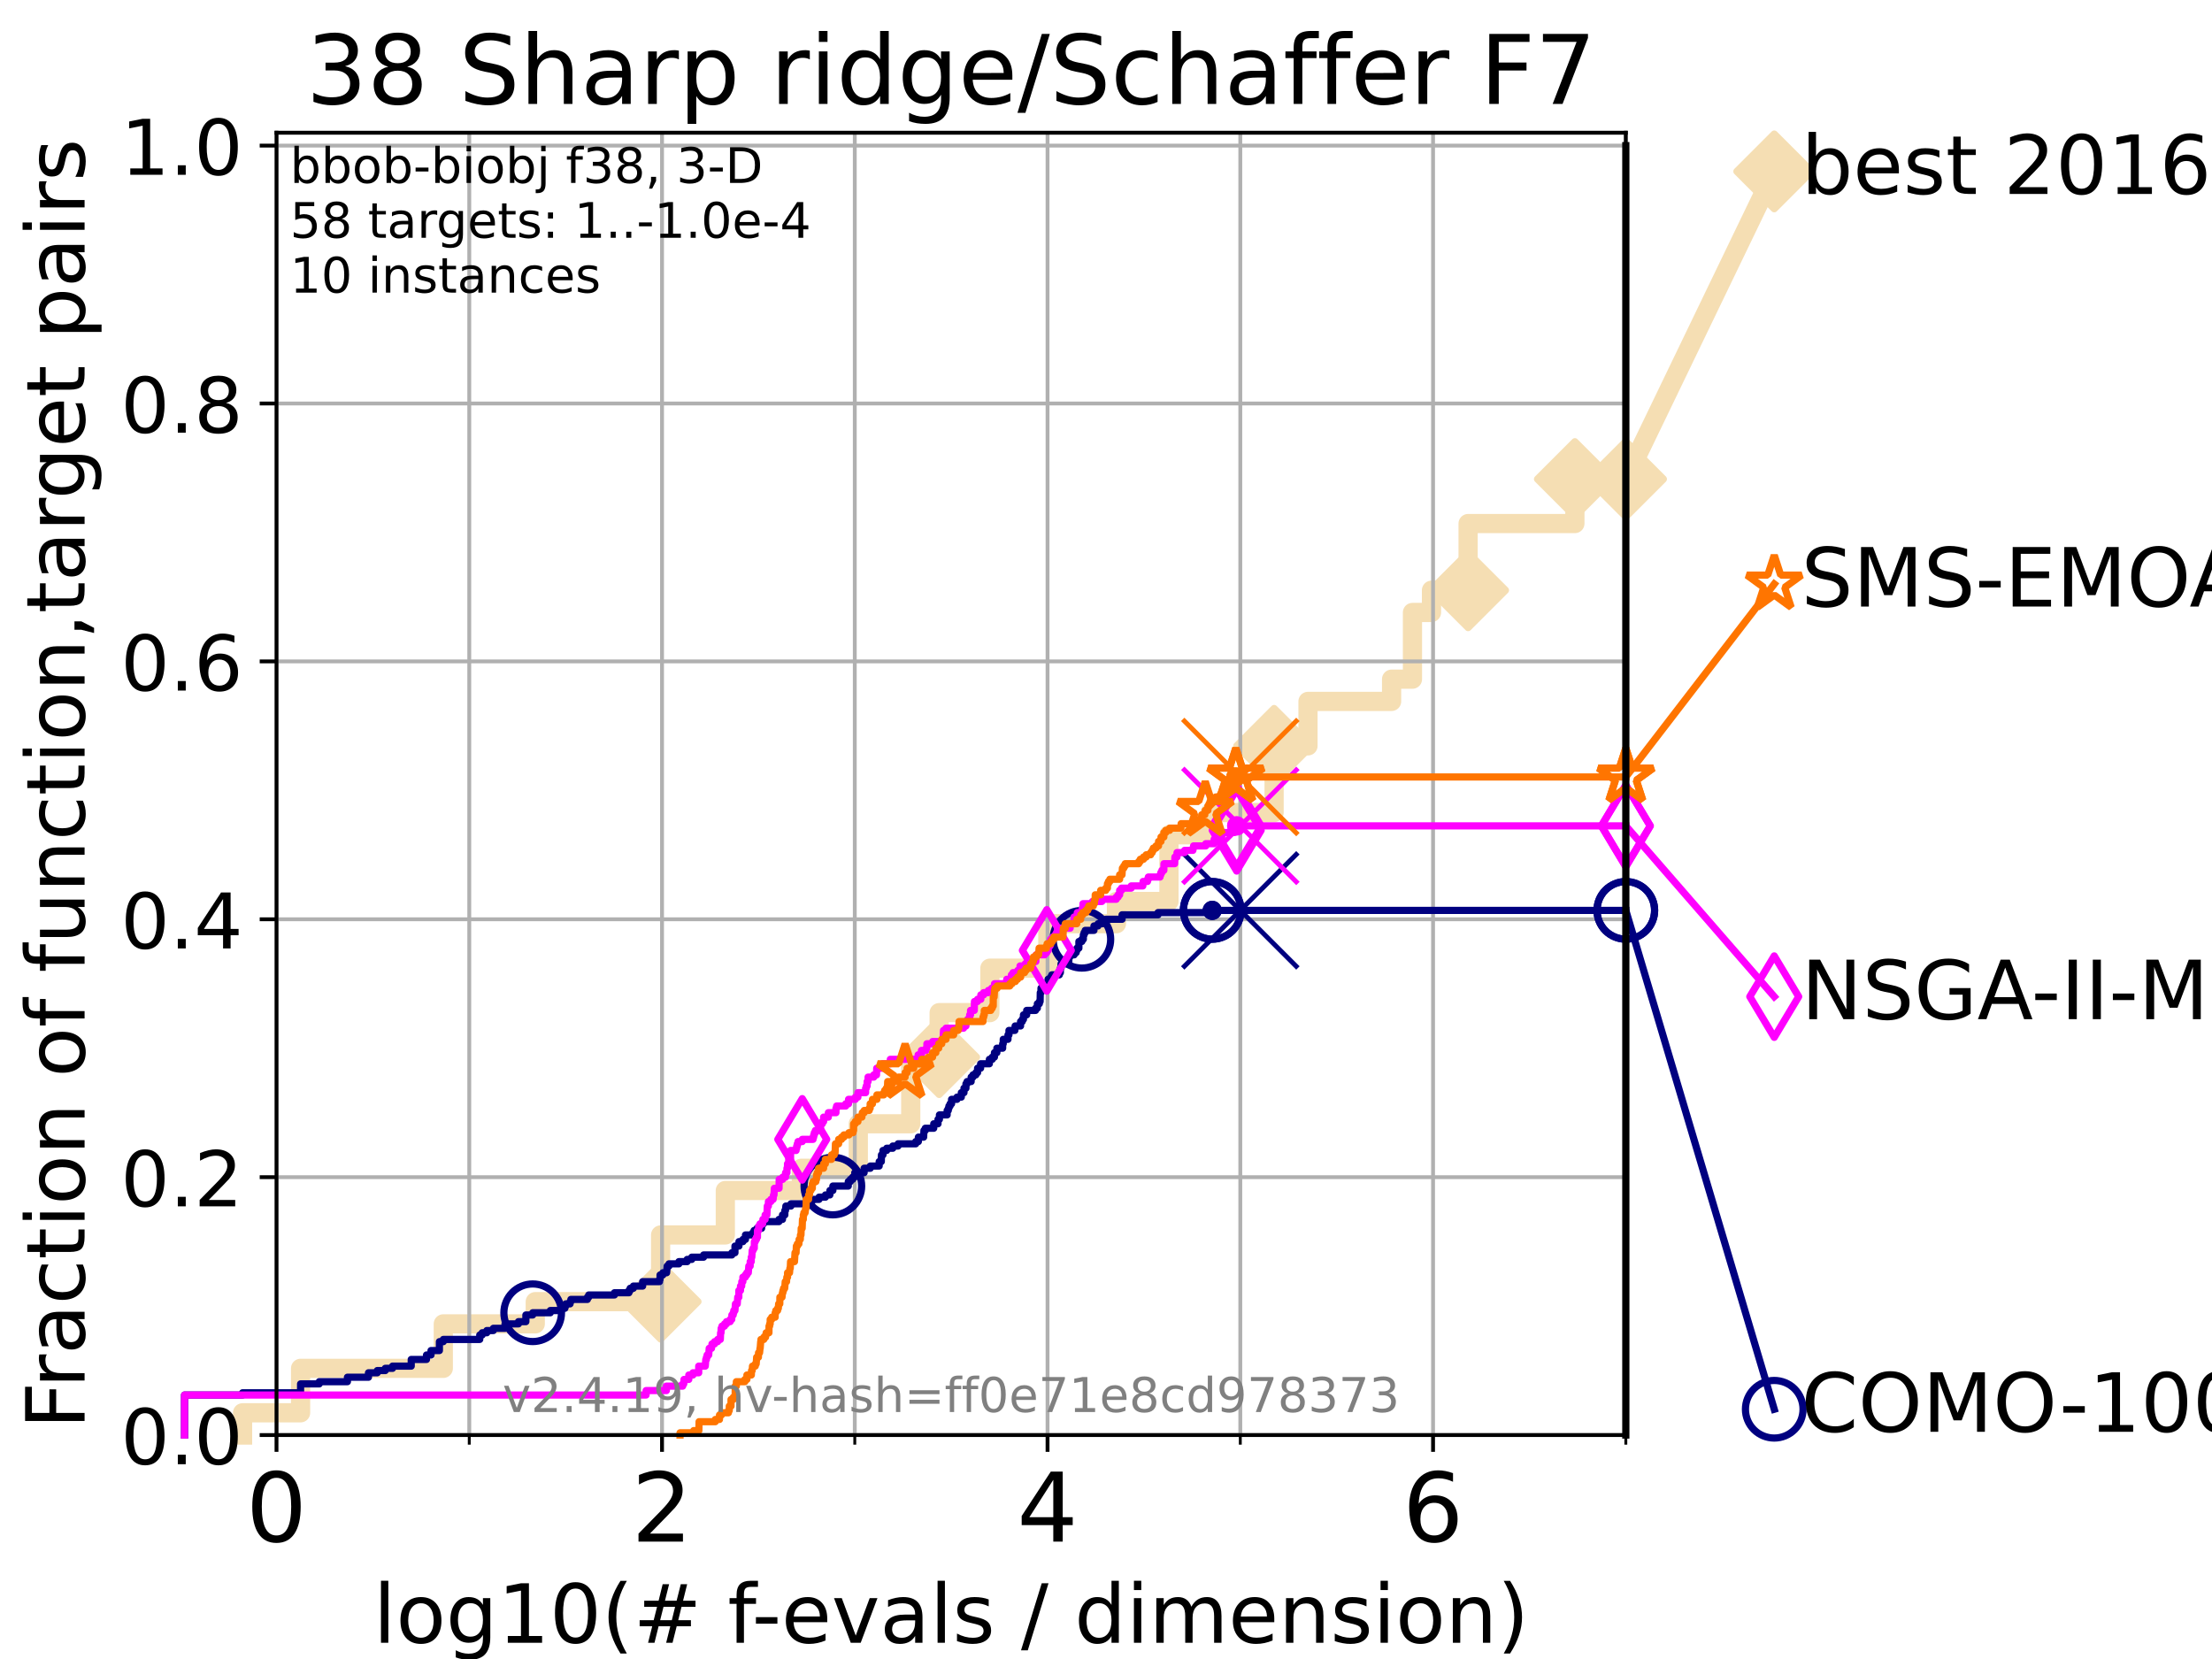 <?xml version="1.0" encoding="utf-8" standalone="no"?>
<!DOCTYPE svg PUBLIC "-//W3C//DTD SVG 1.1//EN"
  "http://www.w3.org/Graphics/SVG/1.1/DTD/svg11.dtd">
<!-- Created with matplotlib (https://matplotlib.org/) -->
<svg height="345.6pt" version="1.1" viewBox="0 0 460.8 345.6" width="460.8pt" xmlns="http://www.w3.org/2000/svg" xmlns:xlink="http://www.w3.org/1999/xlink">
 <defs>
  <style type="text/css">*{stroke-linecap:butt;stroke-linejoin:round;}</style>
 </defs>
 <g id="figure_1">
  <g id="patch_1">
   <path d="M 0 345.6 
L 460.8 345.6 
L 460.8 0 
L 0 0 
z
" style="fill:#ffffff;"/>
  </g>
  <g id="axes_1">
   <g id="patch_2">
    <path d="M 57.6 298.944 
L 338.688 298.944 
L 338.688 27.648 
L 57.6 27.648 
z
" style="fill:#ffffff;"/>
   </g>
   <g id="line2d_1">
    <path d="M 50.529 298.944 
L 50.529 294.313 
L 62.617 294.313 
L 62.617 285.05 
L 92.347 285.05 
L 92.347 275.788 
L 111.506 275.788 
L 111.506 271.157 
L 137.618 271.157 
L 137.618 257.263 
L 151.097 257.263 
L 151.097 248.001 
L 166.94 248.001 
L 166.94 243.37 
L 178.8 243.37 
L 178.8 234.107 
L 189.722 234.107 
L 189.722 220.214 
L 195.644 220.214 
L 195.644 210.951 
L 206.209 210.951 
L 206.209 201.689 
L 218.286 201.689 
L 218.286 192.426 
L 232.578 192.426 
L 232.578 187.795 
L 243.512 187.795 
L 243.512 173.901 
L 252.114 173.901 
L 252.114 169.27 
L 265.42 169.27 
L 265.42 155.377 
L 272.479 155.377 
L 272.479 146.114 
L 289.893 146.114 
L 289.893 141.483 
L 294.242 141.483 
L 294.242 127.589 
L 298.203 127.589 
L 298.203 122.958 
L 305.833 122.958 
L 305.833 109.065 
L 328.077 109.065 
L 328.077 99.802 
L 338.688 99.802 
" style="fill:none;stroke:#f5deb3;stroke-linecap:square;stroke-width:4;"/>
   </g>
   <g id="line2d_2">
    <defs>
     <path d="M 0 7.778 
L 7.778 0 
L 0 -7.778 
L -7.778 0 
z
" id="m9ad19830ee" style="stroke:#f5deb3;stroke-linejoin:miter;stroke-width:1.5;"/>
    </defs>
    <g>
     <use style="fill:#f5deb3;stroke:#f5deb3;stroke-linejoin:miter;stroke-width:1.5;" x="137.618" xlink:href="#m9ad19830ee" y="271.157"/>
     <use style="fill:#f5deb3;stroke:#f5deb3;stroke-linejoin:miter;stroke-width:1.5;" x="195.644" xlink:href="#m9ad19830ee" y="220.214"/>
     <use style="fill:#f5deb3;stroke:#f5deb3;stroke-linejoin:miter;stroke-width:1.5;" x="265.42" xlink:href="#m9ad19830ee" y="155.377"/>
     <use style="fill:#f5deb3;stroke:#f5deb3;stroke-linejoin:miter;stroke-width:1.5;" x="305.833" xlink:href="#m9ad19830ee" y="122.958"/>
     <use style="fill:#f5deb3;stroke:#f5deb3;stroke-linejoin:miter;stroke-width:1.5;" x="328.077" xlink:href="#m9ad19830ee" y="99.802"/>
     <use style="fill:#f5deb3;stroke:#f5deb3;stroke-linejoin:miter;stroke-width:1.5;" x="338.688" xlink:href="#m9ad19830ee" y="99.802"/>
    </g>
   </g>
   <g id="line2d_3">
    <path style="fill:none;stroke:#f5deb3;stroke-linecap:square;stroke-width:4;"/>
    <g/>
   </g>
   <g id="line2d_4">
    <path d="M 338.688 99.802 
L 369.608 35.706 
" style="fill:none;stroke:#f5deb3;stroke-linecap:square;stroke-width:4;"/>
    <g>
     <use style="fill:#f5deb3;stroke:#f5deb3;stroke-linejoin:miter;stroke-width:1.5;" x="338.688" xlink:href="#m9ad19830ee" y="99.802"/>
     <use style="fill:#f5deb3;stroke:#f5deb3;stroke-linejoin:miter;stroke-width:1.5;" x="369.608" xlink:href="#m9ad19830ee" y="35.706"/>
    </g>
   </g>
   <g id="matplotlib.axis_1">
    <g id="xtick_1">
     <g id="line2d_5">
      <path clip-path="url(#pb1b605ef01)" d="M 57.6 298.944 
L 57.6 27.648 
" style="fill:none;stroke:#b0b0b0;stroke-linecap:square;stroke-width:0.8;"/>
     </g>
     <g id="line2d_6">
      <defs>
       <path d="M 0 0 
L 0 3.5 
" id="m983a6fe1c5" style="stroke:#000000;stroke-width:0.8;"/>
      </defs>
      <g>
       <use style="stroke:#000000;stroke-width:0.8;" x="57.6" xlink:href="#m983a6fe1c5" y="298.944"/>
      </g>
     </g>
     <g id="text_1">
      <!-- 0 -->
      <g transform="translate(51.237 321.141)scale(0.2 -0.2)">
       <defs>
        <path d="M 31.781 66.406 
Q 24.172 66.406 20.328 58.906 
Q 16.5 51.422 16.5 36.375 
Q 16.5 21.391 20.328 13.891 
Q 24.172 6.391 31.781 6.391 
Q 39.453 6.391 43.281 13.891 
Q 47.125 21.391 47.125 36.375 
Q 47.125 51.422 43.281 58.906 
Q 39.453 66.406 31.781 66.406 
z
M 31.781 74.219 
Q 44.047 74.219 50.516 64.516 
Q 56.984 54.828 56.984 36.375 
Q 56.984 17.969 50.516 8.266 
Q 44.047 -1.422 31.781 -1.422 
Q 19.531 -1.422 13.062 8.266 
Q 6.594 17.969 6.594 36.375 
Q 6.594 54.828 13.062 64.516 
Q 19.531 74.219 31.781 74.219 
z
" id="DejaVuSans-48"/>
       </defs>
       <use xlink:href="#DejaVuSans-48"/>
      </g>
     </g>
    </g>
    <g id="xtick_2">
     <g id="line2d_7">
      <path clip-path="url(#pb1b605ef01)" d="M 137.911 298.944 
L 137.911 27.648 
" style="fill:none;stroke:#b0b0b0;stroke-linecap:square;stroke-width:0.8;"/>
     </g>
     <g id="line2d_8">
      <g>
       <use style="stroke:#000000;stroke-width:0.8;" x="137.911" xlink:href="#m983a6fe1c5" y="298.944"/>
      </g>
     </g>
     <g id="text_2">
      <!-- 2 -->
      <g transform="translate(131.548 321.141)scale(0.2 -0.2)">
       <defs>
        <path d="M 19.188 8.297 
L 53.609 8.297 
L 53.609 0 
L 7.328 0 
L 7.328 8.297 
Q 12.938 14.109 22.625 23.891 
Q 32.328 33.688 34.812 36.531 
Q 39.547 41.844 41.422 45.531 
Q 43.312 49.219 43.312 52.781 
Q 43.312 58.594 39.234 62.25 
Q 35.156 65.922 28.609 65.922 
Q 23.969 65.922 18.812 64.312 
Q 13.672 62.703 7.812 59.422 
L 7.812 69.391 
Q 13.766 71.781 18.938 73 
Q 24.125 74.219 28.422 74.219 
Q 39.75 74.219 46.484 68.547 
Q 53.219 62.891 53.219 53.422 
Q 53.219 48.922 51.531 44.891 
Q 49.859 40.875 45.406 35.406 
Q 44.188 33.984 37.641 27.219 
Q 31.109 20.453 19.188 8.297 
z
" id="DejaVuSans-50"/>
       </defs>
       <use xlink:href="#DejaVuSans-50"/>
      </g>
     </g>
    </g>
    <g id="xtick_3">
     <g id="line2d_9">
      <path clip-path="url(#pb1b605ef01)" d="M 218.222 298.944 
L 218.222 27.648 
" style="fill:none;stroke:#b0b0b0;stroke-linecap:square;stroke-width:0.8;"/>
     </g>
     <g id="line2d_10">
      <g>
       <use style="stroke:#000000;stroke-width:0.8;" x="218.222" xlink:href="#m983a6fe1c5" y="298.944"/>
      </g>
     </g>
     <g id="text_3">
      <!-- 4 -->
      <g transform="translate(211.859 321.141)scale(0.2 -0.2)">
       <defs>
        <path d="M 37.797 64.312 
L 12.891 25.391 
L 37.797 25.391 
z
M 35.203 72.906 
L 47.609 72.906 
L 47.609 25.391 
L 58.016 25.391 
L 58.016 17.188 
L 47.609 17.188 
L 47.609 0 
L 37.797 0 
L 37.797 17.188 
L 4.891 17.188 
L 4.891 26.703 
z
" id="DejaVuSans-52"/>
       </defs>
       <use xlink:href="#DejaVuSans-52"/>
      </g>
     </g>
    </g>
    <g id="xtick_4">
     <g id="line2d_11">
      <path clip-path="url(#pb1b605ef01)" d="M 298.533 298.944 
L 298.533 27.648 
" style="fill:none;stroke:#b0b0b0;stroke-linecap:square;stroke-width:0.8;"/>
     </g>
     <g id="line2d_12">
      <g>
       <use style="stroke:#000000;stroke-width:0.8;" x="298.533" xlink:href="#m983a6fe1c5" y="298.944"/>
      </g>
     </g>
     <g id="text_4">
      <!-- 6 -->
      <g transform="translate(292.17 321.141)scale(0.2 -0.2)">
       <defs>
        <path d="M 33.016 40.375 
Q 26.375 40.375 22.484 35.828 
Q 18.609 31.297 18.609 23.391 
Q 18.609 15.531 22.484 10.953 
Q 26.375 6.391 33.016 6.391 
Q 39.656 6.391 43.531 10.953 
Q 47.406 15.531 47.406 23.391 
Q 47.406 31.297 43.531 35.828 
Q 39.656 40.375 33.016 40.375 
z
M 52.594 71.297 
L 52.594 62.312 
Q 48.875 64.062 45.094 64.984 
Q 41.312 65.922 37.594 65.922 
Q 27.828 65.922 22.672 59.328 
Q 17.531 52.734 16.797 39.406 
Q 19.672 43.656 24.016 45.922 
Q 28.375 48.188 33.594 48.188 
Q 44.578 48.188 50.953 41.516 
Q 57.328 34.859 57.328 23.391 
Q 57.328 12.156 50.688 5.359 
Q 44.047 -1.422 33.016 -1.422 
Q 20.359 -1.422 13.672 8.266 
Q 6.984 17.969 6.984 36.375 
Q 6.984 53.656 15.188 63.938 
Q 23.391 74.219 37.203 74.219 
Q 40.922 74.219 44.703 73.484 
Q 48.484 72.75 52.594 71.297 
z
" id="DejaVuSans-54"/>
       </defs>
       <use xlink:href="#DejaVuSans-54"/>
      </g>
     </g>
    </g>
    <g id="xtick_5">
     <g id="line2d_13">
      <path clip-path="url(#pb1b605ef01)" d="M 97.755 298.944 
L 97.755 27.648 
" style="fill:none;stroke:#b0b0b0;stroke-linecap:square;stroke-width:0.8;"/>
     </g>
     <g id="line2d_14">
      <defs>
       <path d="M 0 0 
L 0 2 
" id="mdd910aba8e" style="stroke:#000000;stroke-width:0.6;"/>
      </defs>
      <g>
       <use style="stroke:#000000;stroke-width:0.6;" x="97.755" xlink:href="#mdd910aba8e" y="298.944"/>
      </g>
     </g>
    </g>
    <g id="xtick_6">
     <g id="line2d_15">
      <path clip-path="url(#pb1b605ef01)" d="M 178.066 298.944 
L 178.066 27.648 
" style="fill:none;stroke:#b0b0b0;stroke-linecap:square;stroke-width:0.8;"/>
     </g>
     <g id="line2d_16">
      <g>
       <use style="stroke:#000000;stroke-width:0.6;" x="178.066" xlink:href="#mdd910aba8e" y="298.944"/>
      </g>
     </g>
    </g>
    <g id="xtick_7">
     <g id="line2d_17">
      <path clip-path="url(#pb1b605ef01)" d="M 258.377 298.944 
L 258.377 27.648 
" style="fill:none;stroke:#b0b0b0;stroke-linecap:square;stroke-width:0.8;"/>
     </g>
     <g id="line2d_18">
      <g>
       <use style="stroke:#000000;stroke-width:0.6;" x="258.377" xlink:href="#mdd910aba8e" y="298.944"/>
      </g>
     </g>
    </g>
    <g id="xtick_8">
     <g id="line2d_19">
      <path clip-path="url(#pb1b605ef01)" d="M 338.688 298.944 
L 338.688 27.648 
" style="fill:none;stroke:#b0b0b0;stroke-linecap:square;stroke-width:0.8;"/>
     </g>
     <g id="line2d_20">
      <g>
       <use style="stroke:#000000;stroke-width:0.6;" x="338.688" xlink:href="#mdd910aba8e" y="298.944"/>
      </g>
     </g>
    </g>
    <g id="text_5">
     <!-- log10(# f-evals / dimension) -->
     <g transform="translate(77.764 342.218)scale(0.17 -0.17)">
      <defs>
       <path d="M 9.422 75.984 
L 18.406 75.984 
L 18.406 0 
L 9.422 0 
z
" id="DejaVuSans-108"/>
       <path d="M 30.609 48.391 
Q 23.391 48.391 19.188 42.75 
Q 14.984 37.109 14.984 27.297 
Q 14.984 17.484 19.156 11.844 
Q 23.344 6.203 30.609 6.203 
Q 37.797 6.203 41.984 11.859 
Q 46.188 17.531 46.188 27.297 
Q 46.188 37.016 41.984 42.703 
Q 37.797 48.391 30.609 48.391 
z
M 30.609 56 
Q 42.328 56 49.016 48.375 
Q 55.719 40.766 55.719 27.297 
Q 55.719 13.875 49.016 6.219 
Q 42.328 -1.422 30.609 -1.422 
Q 18.844 -1.422 12.172 6.219 
Q 5.516 13.875 5.516 27.297 
Q 5.516 40.766 12.172 48.375 
Q 18.844 56 30.609 56 
z
" id="DejaVuSans-111"/>
       <path d="M 45.406 27.984 
Q 45.406 37.75 41.375 43.109 
Q 37.359 48.484 30.078 48.484 
Q 22.859 48.484 18.828 43.109 
Q 14.797 37.75 14.797 27.984 
Q 14.797 18.266 18.828 12.891 
Q 22.859 7.516 30.078 7.516 
Q 37.359 7.516 41.375 12.891 
Q 45.406 18.266 45.406 27.984 
z
M 54.391 6.781 
Q 54.391 -7.172 48.188 -13.984 
Q 42 -20.797 29.203 -20.797 
Q 24.469 -20.797 20.266 -20.094 
Q 16.062 -19.391 12.109 -17.922 
L 12.109 -9.188 
Q 16.062 -11.328 19.922 -12.344 
Q 23.781 -13.375 27.781 -13.375 
Q 36.625 -13.375 41.016 -8.766 
Q 45.406 -4.156 45.406 5.172 
L 45.406 9.625 
Q 42.625 4.781 38.281 2.391 
Q 33.938 0 27.875 0 
Q 17.828 0 11.672 7.656 
Q 5.516 15.328 5.516 27.984 
Q 5.516 40.672 11.672 48.328 
Q 17.828 56 27.875 56 
Q 33.938 56 38.281 53.609 
Q 42.625 51.219 45.406 46.391 
L 45.406 54.688 
L 54.391 54.688 
z
" id="DejaVuSans-103"/>
       <path d="M 12.406 8.297 
L 28.516 8.297 
L 28.516 63.922 
L 10.984 60.406 
L 10.984 69.391 
L 28.422 72.906 
L 38.281 72.906 
L 38.281 8.297 
L 54.391 8.297 
L 54.391 0 
L 12.406 0 
z
" id="DejaVuSans-49"/>
       <path d="M 31 75.875 
Q 24.469 64.656 21.281 53.656 
Q 18.109 42.672 18.109 31.391 
Q 18.109 20.125 21.312 9.062 
Q 24.516 -2 31 -13.188 
L 23.188 -13.188 
Q 15.875 -1.703 12.234 9.375 
Q 8.594 20.453 8.594 31.391 
Q 8.594 42.281 12.203 53.312 
Q 15.828 64.359 23.188 75.875 
z
" id="DejaVuSans-40"/>
       <path d="M 51.125 44 
L 36.922 44 
L 32.812 27.688 
L 47.125 27.688 
z
M 43.797 71.781 
L 38.719 51.516 
L 52.984 51.516 
L 58.109 71.781 
L 65.922 71.781 
L 60.891 51.516 
L 76.125 51.516 
L 76.125 44 
L 58.984 44 
L 54.984 27.688 
L 70.516 27.688 
L 70.516 20.219 
L 53.078 20.219 
L 48 0 
L 40.188 0 
L 45.219 20.219 
L 30.906 20.219 
L 25.875 0 
L 18.016 0 
L 23.094 20.219 
L 7.719 20.219 
L 7.719 27.688 
L 24.906 27.688 
L 29 44 
L 13.281 44 
L 13.281 51.516 
L 30.906 51.516 
L 35.891 71.781 
z
" id="DejaVuSans-35"/>
       <path id="DejaVuSans-32"/>
       <path d="M 37.109 75.984 
L 37.109 68.5 
L 28.516 68.5 
Q 23.688 68.5 21.797 66.547 
Q 19.922 64.594 19.922 59.516 
L 19.922 54.688 
L 34.719 54.688 
L 34.719 47.703 
L 19.922 47.703 
L 19.922 0 
L 10.891 0 
L 10.891 47.703 
L 2.297 47.703 
L 2.297 54.688 
L 10.891 54.688 
L 10.891 58.5 
Q 10.891 67.625 15.141 71.797 
Q 19.391 75.984 28.609 75.984 
z
" id="DejaVuSans-102"/>
       <path d="M 4.891 31.391 
L 31.203 31.391 
L 31.203 23.391 
L 4.891 23.391 
z
" id="DejaVuSans-45"/>
       <path d="M 56.203 29.594 
L 56.203 25.203 
L 14.891 25.203 
Q 15.484 15.922 20.484 11.062 
Q 25.484 6.203 34.422 6.203 
Q 39.594 6.203 44.453 7.469 
Q 49.312 8.734 54.109 11.281 
L 54.109 2.781 
Q 49.266 0.734 44.188 -0.344 
Q 39.109 -1.422 33.891 -1.422 
Q 20.797 -1.422 13.156 6.188 
Q 5.516 13.812 5.516 26.812 
Q 5.516 40.234 12.766 48.109 
Q 20.016 56 32.328 56 
Q 43.359 56 49.781 48.891 
Q 56.203 41.797 56.203 29.594 
z
M 47.219 32.234 
Q 47.125 39.594 43.094 43.984 
Q 39.062 48.391 32.422 48.391 
Q 24.906 48.391 20.391 44.141 
Q 15.875 39.891 15.188 32.172 
z
" id="DejaVuSans-101"/>
       <path d="M 2.984 54.688 
L 12.5 54.688 
L 29.594 8.797 
L 46.688 54.688 
L 56.203 54.688 
L 35.688 0 
L 23.484 0 
z
" id="DejaVuSans-118"/>
       <path d="M 34.281 27.484 
Q 23.391 27.484 19.188 25 
Q 14.984 22.516 14.984 16.5 
Q 14.984 11.719 18.141 8.906 
Q 21.297 6.109 26.703 6.109 
Q 34.188 6.109 38.703 11.406 
Q 43.219 16.703 43.219 25.484 
L 43.219 27.484 
z
M 52.203 31.203 
L 52.203 0 
L 43.219 0 
L 43.219 8.297 
Q 40.141 3.328 35.547 0.953 
Q 30.953 -1.422 24.312 -1.422 
Q 15.922 -1.422 10.953 3.297 
Q 6 8.016 6 15.922 
Q 6 25.141 12.172 29.828 
Q 18.359 34.516 30.609 34.516 
L 43.219 34.516 
L 43.219 35.406 
Q 43.219 41.609 39.141 45 
Q 35.062 48.391 27.688 48.391 
Q 23 48.391 18.547 47.266 
Q 14.109 46.141 10.016 43.891 
L 10.016 52.203 
Q 14.938 54.109 19.578 55.047 
Q 24.219 56 28.609 56 
Q 40.484 56 46.344 49.844 
Q 52.203 43.703 52.203 31.203 
z
" id="DejaVuSans-97"/>
       <path d="M 44.281 53.078 
L 44.281 44.578 
Q 40.484 46.531 36.375 47.5 
Q 32.281 48.484 27.875 48.484 
Q 21.188 48.484 17.844 46.438 
Q 14.5 44.391 14.5 40.281 
Q 14.5 37.156 16.891 35.375 
Q 19.281 33.594 26.516 31.984 
L 29.594 31.297 
Q 39.156 29.25 43.188 25.516 
Q 47.219 21.781 47.219 15.094 
Q 47.219 7.469 41.188 3.016 
Q 35.156 -1.422 24.609 -1.422 
Q 20.219 -1.422 15.453 -0.562 
Q 10.688 0.297 5.422 2 
L 5.422 11.281 
Q 10.406 8.688 15.234 7.391 
Q 20.062 6.109 24.812 6.109 
Q 31.156 6.109 34.562 8.281 
Q 37.984 10.453 37.984 14.406 
Q 37.984 18.062 35.516 20.016 
Q 33.062 21.969 24.703 23.781 
L 21.578 24.516 
Q 13.234 26.266 9.516 29.906 
Q 5.812 33.547 5.812 39.891 
Q 5.812 47.609 11.281 51.797 
Q 16.75 56 26.812 56 
Q 31.781 56 36.172 55.266 
Q 40.578 54.547 44.281 53.078 
z
" id="DejaVuSans-115"/>
       <path d="M 25.391 72.906 
L 33.688 72.906 
L 8.297 -9.281 
L 0 -9.281 
z
" id="DejaVuSans-47"/>
       <path d="M 45.406 46.391 
L 45.406 75.984 
L 54.391 75.984 
L 54.391 0 
L 45.406 0 
L 45.406 8.203 
Q 42.578 3.328 38.25 0.953 
Q 33.938 -1.422 27.875 -1.422 
Q 17.969 -1.422 11.734 6.484 
Q 5.516 14.406 5.516 27.297 
Q 5.516 40.188 11.734 48.094 
Q 17.969 56 27.875 56 
Q 33.938 56 38.25 53.625 
Q 42.578 51.266 45.406 46.391 
z
M 14.797 27.297 
Q 14.797 17.391 18.875 11.75 
Q 22.953 6.109 30.078 6.109 
Q 37.203 6.109 41.297 11.75 
Q 45.406 17.391 45.406 27.297 
Q 45.406 37.203 41.297 42.844 
Q 37.203 48.484 30.078 48.484 
Q 22.953 48.484 18.875 42.844 
Q 14.797 37.203 14.797 27.297 
z
" id="DejaVuSans-100"/>
       <path d="M 9.422 54.688 
L 18.406 54.688 
L 18.406 0 
L 9.422 0 
z
M 9.422 75.984 
L 18.406 75.984 
L 18.406 64.594 
L 9.422 64.594 
z
" id="DejaVuSans-105"/>
       <path d="M 52 44.188 
Q 55.375 50.25 60.062 53.125 
Q 64.75 56 71.094 56 
Q 79.641 56 84.281 50.016 
Q 88.922 44.047 88.922 33.016 
L 88.922 0 
L 79.891 0 
L 79.891 32.719 
Q 79.891 40.578 77.094 44.375 
Q 74.312 48.188 68.609 48.188 
Q 61.625 48.188 57.562 43.547 
Q 53.516 38.922 53.516 30.906 
L 53.516 0 
L 44.484 0 
L 44.484 32.719 
Q 44.484 40.625 41.703 44.406 
Q 38.922 48.188 33.109 48.188 
Q 26.219 48.188 22.156 43.531 
Q 18.109 38.875 18.109 30.906 
L 18.109 0 
L 9.078 0 
L 9.078 54.688 
L 18.109 54.688 
L 18.109 46.188 
Q 21.188 51.219 25.484 53.609 
Q 29.781 56 35.688 56 
Q 41.656 56 45.828 52.969 
Q 50 49.953 52 44.188 
z
" id="DejaVuSans-109"/>
       <path d="M 54.891 33.016 
L 54.891 0 
L 45.906 0 
L 45.906 32.719 
Q 45.906 40.484 42.875 44.328 
Q 39.844 48.188 33.797 48.188 
Q 26.516 48.188 22.312 43.547 
Q 18.109 38.922 18.109 30.906 
L 18.109 0 
L 9.078 0 
L 9.078 54.688 
L 18.109 54.688 
L 18.109 46.188 
Q 21.344 51.125 25.703 53.562 
Q 30.078 56 35.797 56 
Q 45.219 56 50.047 50.172 
Q 54.891 44.344 54.891 33.016 
z
" id="DejaVuSans-110"/>
       <path d="M 8.016 75.875 
L 15.828 75.875 
Q 23.141 64.359 26.781 53.312 
Q 30.422 42.281 30.422 31.391 
Q 30.422 20.453 26.781 9.375 
Q 23.141 -1.703 15.828 -13.188 
L 8.016 -13.188 
Q 14.5 -2 17.703 9.062 
Q 20.906 20.125 20.906 31.391 
Q 20.906 42.672 17.703 53.656 
Q 14.5 64.656 8.016 75.875 
z
" id="DejaVuSans-41"/>
      </defs>
      <use xlink:href="#DejaVuSans-108"/>
      <use x="27.783" xlink:href="#DejaVuSans-111"/>
      <use x="88.965" xlink:href="#DejaVuSans-103"/>
      <use x="152.441" xlink:href="#DejaVuSans-49"/>
      <use x="216.064" xlink:href="#DejaVuSans-48"/>
      <use x="279.688" xlink:href="#DejaVuSans-40"/>
      <use x="318.701" xlink:href="#DejaVuSans-35"/>
      <use x="402.49" xlink:href="#DejaVuSans-32"/>
      <use x="434.277" xlink:href="#DejaVuSans-102"/>
      <use x="463.982" xlink:href="#DejaVuSans-45"/>
      <use x="500.066" xlink:href="#DejaVuSans-101"/>
      <use x="561.59" xlink:href="#DejaVuSans-118"/>
      <use x="620.77" xlink:href="#DejaVuSans-97"/>
      <use x="682.049" xlink:href="#DejaVuSans-108"/>
      <use x="709.832" xlink:href="#DejaVuSans-115"/>
      <use x="761.932" xlink:href="#DejaVuSans-32"/>
      <use x="793.719" xlink:href="#DejaVuSans-47"/>
      <use x="827.41" xlink:href="#DejaVuSans-32"/>
      <use x="859.197" xlink:href="#DejaVuSans-100"/>
      <use x="922.674" xlink:href="#DejaVuSans-105"/>
      <use x="950.457" xlink:href="#DejaVuSans-109"/>
      <use x="1047.869" xlink:href="#DejaVuSans-101"/>
      <use x="1109.393" xlink:href="#DejaVuSans-110"/>
      <use x="1172.771" xlink:href="#DejaVuSans-115"/>
      <use x="1224.871" xlink:href="#DejaVuSans-105"/>
      <use x="1252.654" xlink:href="#DejaVuSans-111"/>
      <use x="1313.836" xlink:href="#DejaVuSans-110"/>
      <use x="1377.215" xlink:href="#DejaVuSans-41"/>
     </g>
    </g>
   </g>
   <g id="matplotlib.axis_2">
    <g id="ytick_1">
     <g id="line2d_21">
      <path clip-path="url(#pb1b605ef01)" d="M 57.6 298.944 
L 338.688 298.944 
" style="fill:none;stroke:#b0b0b0;stroke-linecap:square;stroke-width:0.8;"/>
     </g>
     <g id="line2d_22">
      <defs>
       <path d="M 0 0 
L -3.5 0 
" id="mb982a0c0c7" style="stroke:#000000;stroke-width:0.8;"/>
      </defs>
      <g>
       <use style="stroke:#000000;stroke-width:0.8;" x="57.6" xlink:href="#mb982a0c0c7" y="298.944"/>
      </g>
     </g>
     <g id="text_6">
      <!-- 0.0 -->
      <g transform="translate(25.155 305.023)scale(0.16 -0.16)">
       <defs>
        <path d="M 10.688 12.406 
L 21 12.406 
L 21 0 
L 10.688 0 
z
" id="DejaVuSans-46"/>
       </defs>
       <use xlink:href="#DejaVuSans-48"/>
       <use x="63.623" xlink:href="#DejaVuSans-46"/>
       <use x="95.41" xlink:href="#DejaVuSans-48"/>
      </g>
     </g>
    </g>
    <g id="ytick_2">
     <g id="line2d_23">
      <path clip-path="url(#pb1b605ef01)" d="M 57.6 245.222 
L 338.688 245.222 
" style="fill:none;stroke:#b0b0b0;stroke-linecap:square;stroke-width:0.8;"/>
     </g>
     <g id="line2d_24">
      <g>
       <use style="stroke:#000000;stroke-width:0.8;" x="57.6" xlink:href="#mb982a0c0c7" y="245.222"/>
      </g>
     </g>
     <g id="text_7">
      <!-- 0.2 -->
      <g transform="translate(25.155 251.301)scale(0.16 -0.16)">
       <use xlink:href="#DejaVuSans-48"/>
       <use x="63.623" xlink:href="#DejaVuSans-46"/>
       <use x="95.41" xlink:href="#DejaVuSans-50"/>
      </g>
     </g>
    </g>
    <g id="ytick_3">
     <g id="line2d_25">
      <path clip-path="url(#pb1b605ef01)" d="M 57.6 191.5 
L 338.688 191.5 
" style="fill:none;stroke:#b0b0b0;stroke-linecap:square;stroke-width:0.8;"/>
     </g>
     <g id="line2d_26">
      <g>
       <use style="stroke:#000000;stroke-width:0.8;" x="57.6" xlink:href="#mb982a0c0c7" y="191.5"/>
      </g>
     </g>
     <g id="text_8">
      <!-- 0.4 -->
      <g transform="translate(25.155 197.579)scale(0.16 -0.16)">
       <use xlink:href="#DejaVuSans-48"/>
       <use x="63.623" xlink:href="#DejaVuSans-46"/>
       <use x="95.41" xlink:href="#DejaVuSans-52"/>
      </g>
     </g>
    </g>
    <g id="ytick_4">
     <g id="line2d_27">
      <path clip-path="url(#pb1b605ef01)" d="M 57.6 137.778 
L 338.688 137.778 
" style="fill:none;stroke:#b0b0b0;stroke-linecap:square;stroke-width:0.8;"/>
     </g>
     <g id="line2d_28">
      <g>
       <use style="stroke:#000000;stroke-width:0.8;" x="57.6" xlink:href="#mb982a0c0c7" y="137.778"/>
      </g>
     </g>
     <g id="text_9">
      <!-- 0.6 -->
      <g transform="translate(25.155 143.857)scale(0.16 -0.16)">
       <use xlink:href="#DejaVuSans-48"/>
       <use x="63.623" xlink:href="#DejaVuSans-46"/>
       <use x="95.41" xlink:href="#DejaVuSans-54"/>
      </g>
     </g>
    </g>
    <g id="ytick_5">
     <g id="line2d_29">
      <path clip-path="url(#pb1b605ef01)" d="M 57.6 84.056 
L 338.688 84.056 
" style="fill:none;stroke:#b0b0b0;stroke-linecap:square;stroke-width:0.8;"/>
     </g>
     <g id="line2d_30">
      <g>
       <use style="stroke:#000000;stroke-width:0.8;" x="57.6" xlink:href="#mb982a0c0c7" y="84.056"/>
      </g>
     </g>
     <g id="text_10">
      <!-- 0.8 -->
      <g transform="translate(25.155 90.135)scale(0.16 -0.16)">
       <defs>
        <path d="M 31.781 34.625 
Q 24.75 34.625 20.719 30.859 
Q 16.703 27.094 16.703 20.516 
Q 16.703 13.922 20.719 10.156 
Q 24.75 6.391 31.781 6.391 
Q 38.812 6.391 42.859 10.172 
Q 46.922 13.969 46.922 20.516 
Q 46.922 27.094 42.891 30.859 
Q 38.875 34.625 31.781 34.625 
z
M 21.922 38.812 
Q 15.578 40.375 12.031 44.719 
Q 8.5 49.078 8.5 55.328 
Q 8.5 64.062 14.719 69.141 
Q 20.953 74.219 31.781 74.219 
Q 42.672 74.219 48.875 69.141 
Q 55.078 64.062 55.078 55.328 
Q 55.078 49.078 51.531 44.719 
Q 48 40.375 41.703 38.812 
Q 48.828 37.156 52.797 32.312 
Q 56.781 27.484 56.781 20.516 
Q 56.781 9.906 50.312 4.234 
Q 43.844 -1.422 31.781 -1.422 
Q 19.734 -1.422 13.25 4.234 
Q 6.781 9.906 6.781 20.516 
Q 6.781 27.484 10.781 32.312 
Q 14.797 37.156 21.922 38.812 
z
M 18.312 54.391 
Q 18.312 48.734 21.844 45.562 
Q 25.391 42.391 31.781 42.391 
Q 38.141 42.391 41.719 45.562 
Q 45.312 48.734 45.312 54.391 
Q 45.312 60.062 41.719 63.234 
Q 38.141 66.406 31.781 66.406 
Q 25.391 66.406 21.844 63.234 
Q 18.312 60.062 18.312 54.391 
z
" id="DejaVuSans-56"/>
       </defs>
       <use xlink:href="#DejaVuSans-48"/>
       <use x="63.623" xlink:href="#DejaVuSans-46"/>
       <use x="95.41" xlink:href="#DejaVuSans-56"/>
      </g>
     </g>
    </g>
    <g id="ytick_6">
     <g id="line2d_31">
      <path clip-path="url(#pb1b605ef01)" d="M 57.6 30.334 
L 338.688 30.334 
" style="fill:none;stroke:#b0b0b0;stroke-linecap:square;stroke-width:0.8;"/>
     </g>
     <g id="line2d_32">
      <g>
       <use style="stroke:#000000;stroke-width:0.8;" x="57.6" xlink:href="#mb982a0c0c7" y="30.334"/>
      </g>
     </g>
     <g id="text_11">
      <!-- 1.0 -->
      <g transform="translate(25.155 36.413)scale(0.16 -0.16)">
       <use xlink:href="#DejaVuSans-49"/>
       <use x="63.623" xlink:href="#DejaVuSans-46"/>
       <use x="95.41" xlink:href="#DejaVuSans-48"/>
      </g>
     </g>
    </g>
    <g id="text_12">
     <!-- Fraction of function,target pairs -->
     <g transform="translate(17.62 297.681)rotate(-90)scale(0.17 -0.17)">
      <defs>
       <path d="M 9.812 72.906 
L 51.703 72.906 
L 51.703 64.594 
L 19.672 64.594 
L 19.672 43.109 
L 48.578 43.109 
L 48.578 34.812 
L 19.672 34.812 
L 19.672 0 
L 9.812 0 
z
" id="DejaVuSans-70"/>
       <path d="M 41.109 46.297 
Q 39.594 47.172 37.812 47.578 
Q 36.031 48 33.891 48 
Q 26.266 48 22.188 43.047 
Q 18.109 38.094 18.109 28.812 
L 18.109 0 
L 9.078 0 
L 9.078 54.688 
L 18.109 54.688 
L 18.109 46.188 
Q 20.953 51.172 25.484 53.578 
Q 30.031 56 36.531 56 
Q 37.453 56 38.578 55.875 
Q 39.703 55.766 41.062 55.516 
z
" id="DejaVuSans-114"/>
       <path d="M 48.781 52.594 
L 48.781 44.188 
Q 44.969 46.297 41.141 47.344 
Q 37.312 48.391 33.406 48.391 
Q 24.656 48.391 19.812 42.844 
Q 14.984 37.312 14.984 27.297 
Q 14.984 17.281 19.812 11.734 
Q 24.656 6.203 33.406 6.203 
Q 37.312 6.203 41.141 7.25 
Q 44.969 8.297 48.781 10.406 
L 48.781 2.094 
Q 45.016 0.344 40.984 -0.531 
Q 36.969 -1.422 32.422 -1.422 
Q 20.062 -1.422 12.781 6.344 
Q 5.516 14.109 5.516 27.297 
Q 5.516 40.672 12.859 48.328 
Q 20.219 56 33.016 56 
Q 37.156 56 41.109 55.141 
Q 45.062 54.297 48.781 52.594 
z
" id="DejaVuSans-99"/>
       <path d="M 18.312 70.219 
L 18.312 54.688 
L 36.812 54.688 
L 36.812 47.703 
L 18.312 47.703 
L 18.312 18.016 
Q 18.312 11.328 20.141 9.422 
Q 21.969 7.516 27.594 7.516 
L 36.812 7.516 
L 36.812 0 
L 27.594 0 
Q 17.188 0 13.234 3.875 
Q 9.281 7.766 9.281 18.016 
L 9.281 47.703 
L 2.688 47.703 
L 2.688 54.688 
L 9.281 54.688 
L 9.281 70.219 
z
" id="DejaVuSans-116"/>
       <path d="M 8.5 21.578 
L 8.5 54.688 
L 17.484 54.688 
L 17.484 21.922 
Q 17.484 14.156 20.5 10.266 
Q 23.531 6.391 29.594 6.391 
Q 36.859 6.391 41.078 11.031 
Q 45.312 15.672 45.312 23.688 
L 45.312 54.688 
L 54.297 54.688 
L 54.297 0 
L 45.312 0 
L 45.312 8.406 
Q 42.047 3.422 37.719 1 
Q 33.406 -1.422 27.688 -1.422 
Q 18.266 -1.422 13.375 4.438 
Q 8.5 10.297 8.5 21.578 
z
M 31.109 56 
z
" id="DejaVuSans-117"/>
       <path d="M 11.719 12.406 
L 22.016 12.406 
L 22.016 4 
L 14.016 -11.625 
L 7.719 -11.625 
L 11.719 4 
z
" id="DejaVuSans-44"/>
       <path d="M 18.109 8.203 
L 18.109 -20.797 
L 9.078 -20.797 
L 9.078 54.688 
L 18.109 54.688 
L 18.109 46.391 
Q 20.953 51.266 25.266 53.625 
Q 29.594 56 35.594 56 
Q 45.562 56 51.781 48.094 
Q 58.016 40.188 58.016 27.297 
Q 58.016 14.406 51.781 6.484 
Q 45.562 -1.422 35.594 -1.422 
Q 29.594 -1.422 25.266 0.953 
Q 20.953 3.328 18.109 8.203 
z
M 48.688 27.297 
Q 48.688 37.203 44.609 42.844 
Q 40.531 48.484 33.406 48.484 
Q 26.266 48.484 22.188 42.844 
Q 18.109 37.203 18.109 27.297 
Q 18.109 17.391 22.188 11.75 
Q 26.266 6.109 33.406 6.109 
Q 40.531 6.109 44.609 11.75 
Q 48.688 17.391 48.688 27.297 
z
" id="DejaVuSans-112"/>
      </defs>
      <use xlink:href="#DejaVuSans-70"/>
      <use x="50.27" xlink:href="#DejaVuSans-114"/>
      <use x="91.383" xlink:href="#DejaVuSans-97"/>
      <use x="152.662" xlink:href="#DejaVuSans-99"/>
      <use x="207.643" xlink:href="#DejaVuSans-116"/>
      <use x="246.852" xlink:href="#DejaVuSans-105"/>
      <use x="274.635" xlink:href="#DejaVuSans-111"/>
      <use x="335.816" xlink:href="#DejaVuSans-110"/>
      <use x="399.195" xlink:href="#DejaVuSans-32"/>
      <use x="430.982" xlink:href="#DejaVuSans-111"/>
      <use x="492.164" xlink:href="#DejaVuSans-102"/>
      <use x="527.369" xlink:href="#DejaVuSans-32"/>
      <use x="559.156" xlink:href="#DejaVuSans-102"/>
      <use x="594.361" xlink:href="#DejaVuSans-117"/>
      <use x="657.74" xlink:href="#DejaVuSans-110"/>
      <use x="721.119" xlink:href="#DejaVuSans-99"/>
      <use x="776.1" xlink:href="#DejaVuSans-116"/>
      <use x="815.309" xlink:href="#DejaVuSans-105"/>
      <use x="843.092" xlink:href="#DejaVuSans-111"/>
      <use x="904.273" xlink:href="#DejaVuSans-110"/>
      <use x="967.652" xlink:href="#DejaVuSans-44"/>
      <use x="999.439" xlink:href="#DejaVuSans-116"/>
      <use x="1038.648" xlink:href="#DejaVuSans-97"/>
      <use x="1099.928" xlink:href="#DejaVuSans-114"/>
      <use x="1139.291" xlink:href="#DejaVuSans-103"/>
      <use x="1202.768" xlink:href="#DejaVuSans-101"/>
      <use x="1264.291" xlink:href="#DejaVuSans-116"/>
      <use x="1303.5" xlink:href="#DejaVuSans-32"/>
      <use x="1335.287" xlink:href="#DejaVuSans-112"/>
      <use x="1398.764" xlink:href="#DejaVuSans-97"/>
      <use x="1460.043" xlink:href="#DejaVuSans-105"/>
      <use x="1487.826" xlink:href="#DejaVuSans-114"/>
      <use x="1528.939" xlink:href="#DejaVuSans-115"/>
     </g>
    </g>
   </g>
   <g id="line2d_33">
    <defs>
     <path d="M 0 1.5 
C 0.398 1.5 0.779 1.342 1.061 1.061 
C 1.342 0.779 1.5 0.398 1.5 0 
C 1.5 -0.398 1.342 -0.779 1.061 -1.061 
C 0.779 -1.342 0.398 -1.5 0 -1.5 
C -0.398 -1.5 -0.779 -1.342 -1.061 -1.061 
C -1.342 -0.779 -1.5 -0.398 -1.5 0 
C -1.5 0.398 -1.342 0.779 -1.061 1.061 
C -0.779 1.342 -0.398 1.5 0 1.5 
z
" id="m0e1e78f8d9" style="stroke:#f5deb3;"/>
    </defs>
    <g>
     <use style="fill:#f5deb3;stroke:#f5deb3;" x="328.077" xlink:href="#m0e1e78f8d9" y="99.802"/>
     <use style="fill:#f5deb3;stroke:#f5deb3;" x="328.077" xlink:href="#m0e1e78f8d9" y="99.802"/>
    </g>
   </g>
   <g id="line2d_34">
    <defs>
     <path d="M 0 1.5 
C 0.398 1.5 0.779 1.342 1.061 1.061 
C 1.342 0.779 1.5 0.398 1.5 0 
C 1.5 -0.398 1.342 -0.779 1.061 -1.061 
C 0.779 -1.342 0.398 -1.5 0 -1.5 
C -0.398 -1.5 -0.779 -1.342 -1.061 -1.061 
C -1.342 -0.779 -1.5 -0.398 -1.5 0 
C -1.5 0.398 -1.342 0.779 -1.061 1.061 
C -0.779 1.342 -0.398 1.5 0 1.5 
z
" id="mf37a329c75" style="stroke:#000080;"/>
    </defs>
    <g>
     <use style="fill:#000080;stroke:#000080;" x="252.528" xlink:href="#mf37a329c75" y="189.648"/>
     <use style="fill:#000080;stroke:#000080;" x="252.528" xlink:href="#mf37a329c75" y="189.648"/>
    </g>
   </g>
   <g id="line2d_35">
    <path d="M 38.441 298.944 
L 38.441 290.608 
L 50.529 290.608 
L 50.529 290.145 
L 62.617 290.145 
L 62.617 288.292 
L 66.508 288.292 
L 66.508 287.829 
L 72.376 287.829 
L 72.376 286.903 
L 76.759 286.903 
L 76.759 285.977 
L 78.596 285.977 
L 78.596 285.514 
L 80.259 285.514 
L 80.259 285.05 
L 81.776 285.05 
L 81.776 284.587 
L 85.667 284.587 
L 85.667 283.198 
L 88.847 283.198 
L 88.847 282.272 
L 89.79 282.272 
L 89.79 281.345 
L 91.535 281.345 
L 91.535 279.493 
L 92.347 279.493 
L 92.347 279.03 
L 99.938 279.03 
L 99.938 278.104 
L 100.444 278.104 
L 100.444 277.64 
L 101.413 277.64 
L 101.413 277.177 
L 102.772 277.177 
L 102.772 276.714 
L 105.21 276.714 
L 105.21 275.788 
L 108.006 275.788 
L 108.006 275.325 
L 109.55 275.325 
L 109.55 273.935 
L 110.969 273.935 
L 110.969 273.472 
L 114.641 273.472 
L 114.641 273.009 
L 116.914 273.009 
L 116.914 272.546 
L 117.673 272.546 
L 117.673 272.083 
L 117.857 272.083 
L 117.857 271.62 
L 118.752 271.62 
L 118.752 271.157 
L 118.925 271.157 
L 118.925 270.694 
L 122.362 270.694 
L 122.362 270.231 
L 122.643 270.231 
L 122.643 269.767 
L 128.006 269.767 
L 128.006 269.304 
L 131.013 269.304 
L 131.013 268.841 
L 131.27 268.841 
L 131.27 268.378 
L 131.938 268.378 
L 131.938 267.915 
L 133.873 267.915 
L 133.873 266.989 
L 137.38 266.989 
L 137.38 266.526 
L 137.499 266.526 
L 137.499 265.599 
L 138.084 265.599 
L 138.084 265.136 
L 138.872 265.136 
L 138.982 263.747 
L 139.36 263.747 
L 139.36 263.284 
L 141.426 263.284 
L 141.426 262.821 
L 143.144 262.821 
L 143.144 262.357 
L 144.108 262.357 
L 144.108 261.894 
L 146.573 261.894 
L 146.573 261.431 
L 152.461 261.431 
L 152.461 260.968 
L 153.106 260.968 
L 153.106 259.579 
L 153.937 259.579 
L 153.937 258.653 
L 154.774 258.653 
L 154.774 258.189 
L 155.297 258.189 
L 155.297 257.263 
L 156.816 257.263 
L 156.816 256.8 
L 157.089 256.8 
L 157.089 256.337 
L 157.698 256.337 
L 157.698 255.874 
L 158.661 255.874 
L 158.661 254.948 
L 159.046 254.948 
L 159.046 254.484 
L 162.275 254.484 
L 162.275 254.021 
L 163.007 254.021 
L 163.007 253.095 
L 163.496 253.095 
L 163.496 252.169 
L 163.63 252.169 
L 163.709 251.243 
L 164.763 251.243 
L 164.763 250.779 
L 168.006 250.779 
L 168.006 250.316 
L 169.148 250.316 
L 169.148 249.853 
L 170.625 249.853 
L 170.625 249.39 
L 171.954 249.39 
L 171.954 248.927 
L 172.87 248.927 
L 172.886 248.001 
L 173.501 248.001 
L 173.501 247.075 
L 176.713 247.075 
L 176.713 246.148 
L 177.141 246.148 
L 177.141 245.685 
L 177.625 245.685 
L 177.625 245.222 
L 178.06 245.222 
L 178.06 244.296 
L 180.011 244.296 
L 180.011 243.37 
L 181.299 243.37 
L 181.299 242.906 
L 183.149 242.906 
L 183.149 241.98 
L 183.595 241.98 
L 183.62 240.591 
L 183.934 240.591 
L 183.934 239.665 
L 184.71 239.665 
L 184.71 239.201 
L 185.981 239.201 
L 185.981 238.738 
L 187.086 238.738 
L 187.086 238.275 
L 190.765 238.275 
L 190.765 237.812 
L 191.315 237.812 
L 191.315 236.886 
L 192.411 236.886 
L 192.475 235.496 
L 192.755 235.496 
L 192.755 235.033 
L 194.514 235.033 
L 194.514 234.107 
L 195.403 234.107 
L 195.403 233.181 
L 195.699 233.181 
L 195.699 232.255 
L 197.308 232.255 
L 197.308 231.328 
L 197.546 231.328 
L 197.546 230.865 
L 197.679 230.865 
L 197.679 230.402 
L 197.919 230.402 
L 197.919 229.939 
L 198.227 229.939 
L 198.227 229.013 
L 199.365 229.013 
L 199.365 228.55 
L 200.257 228.55 
L 200.257 227.623 
L 200.813 227.623 
L 200.813 226.697 
L 201.225 226.697 
L 201.225 225.771 
L 201.461 225.771 
L 201.461 225.308 
L 202.309 225.308 
L 202.309 224.382 
L 202.686 224.382 
L 202.686 223.918 
L 203.289 223.918 
L 203.289 223.455 
L 203.646 223.455 
L 203.646 222.529 
L 204.277 222.529 
L 204.277 221.603 
L 206.103 221.603 
L 206.103 220.677 
L 206.713 220.677 
L 206.713 220.214 
L 207.16 220.214 
L 207.16 219.287 
L 207.665 219.287 
L 207.665 218.361 
L 208.871 218.361 
L 208.871 217.435 
L 208.992 217.435 
L 208.992 216.509 
L 209.981 216.509 
L 209.981 215.582 
L 210.183 215.582 
L 210.183 214.656 
L 211.416 214.656 
L 211.467 213.73 
L 212.601 213.73 
L 212.601 212.804 
L 212.958 212.804 
L 212.958 212.34 
L 213.206 212.34 
L 213.206 211.414 
L 213.875 211.414 
L 213.875 210.488 
L 215.721 210.488 
L 215.721 210.025 
L 216.1 210.025 
L 216.1 209.099 
L 216.513 209.099 
L 216.513 208.635 
L 216.674 208.635 
L 216.709 206.783 
L 216.856 206.783 
L 216.856 205.857 
L 217.133 205.857 
L 217.133 205.394 
L 217.948 205.394 
L 217.948 204.931 
L 218.324 204.931 
L 218.324 204.004 
L 218.856 204.004 
L 218.856 203.541 
L 219.117 203.541 
L 219.117 203.078 
L 220.679 203.078 
L 220.679 202.615 
L 220.894 202.615 
L 220.894 201.689 
L 221.032 201.689 
L 221.032 200.762 
L 222.044 200.762 
L 222.044 200.299 
L 222.652 200.299 
L 222.652 199.373 
L 222.877 199.373 
L 222.877 198.91 
L 223.764 198.91 
L 223.764 198.447 
L 224.177 198.447 
L 224.177 197.984 
L 224.355 197.984 
L 224.355 197.521 
L 224.75 197.521 
L 224.753 196.131 
L 225.373 196.131 
L 225.373 195.668 
L 225.678 195.668 
L 225.678 194.742 
L 225.839 194.742 
L 225.839 194.279 
L 226.072 194.279 
L 226.072 193.816 
L 227.894 193.816 
L 227.894 192.889 
L 228.737 192.889 
L 228.737 192.426 
L 229.827 192.426 
L 229.827 191.963 
L 230.378 191.963 
L 230.378 191.5 
L 233.748 191.5 
L 233.748 190.574 
L 241.236 190.574 
L 241.236 190.111 
L 252.528 190.111 
L 252.528 189.648 
L 338.688 189.648 
L 338.688 189.648 
" style="fill:none;stroke:#000080;stroke-linecap:square;stroke-width:1.5;"/>
   </g>
   <g id="line2d_36">
    <defs>
     <path d="M 0 6 
C 1.591 6 3.117 5.368 4.243 4.243 
C 5.368 3.117 6 1.591 6 0 
C 6 -1.591 5.368 -3.117 4.243 -4.243 
C 3.117 -5.368 1.591 -6 0 -6 
C -1.591 -6 -3.117 -5.368 -4.243 -4.243 
C -5.368 -3.117 -6 -1.591 -6 0 
C -6 1.591 -5.368 3.117 -4.243 4.243 
C -3.117 5.368 -1.591 6 0 6 
z
" id="m2ef7159504" style="stroke:#000080;stroke-width:1.5;"/>
    </defs>
    <g>
     <use style="fill-opacity:0;stroke:#000080;stroke-width:1.5;" x="110.969" xlink:href="#m2ef7159504" y="273.472"/>
     <use style="fill-opacity:0;stroke:#000080;stroke-width:1.5;" x="173.501" xlink:href="#m2ef7159504" y="247.075"/>
     <use style="fill-opacity:0;stroke:#000080;stroke-width:1.5;" x="225.373" xlink:href="#m2ef7159504" y="195.668"/>
     <use style="fill-opacity:0;stroke:#000080;stroke-width:1.5;" x="252.528" xlink:href="#m2ef7159504" y="189.648"/>
     <use style="fill-opacity:0;stroke:#000080;stroke-width:1.5;" x="252.528" xlink:href="#m2ef7159504" y="189.648"/>
     <use style="fill-opacity:0;stroke:#000080;stroke-width:1.5;" x="338.688" xlink:href="#m2ef7159504" y="189.648"/>
    </g>
   </g>
   <g id="line2d_37">
    <path style="fill:none;stroke:#000080;stroke-linecap:square;stroke-width:1.5;"/>
    <g/>
   </g>
   <g id="line2d_38">
    <path clip-path="url(#pb1b605ef01)" d="M 258.378 189.648 
" style="fill:none;stroke:#000080;stroke-linecap:square;stroke-width:1.5;"/>
    <defs>
     <path d="M -12 12 
L 12 -12 
M -12 -12 
L 12 12 
" id="m1971af9d89" style="stroke:#000080;"/>
    </defs>
    <g clip-path="url(#pb1b605ef01)">
     <use style="fill:#000080;stroke:#000080;" x="258.378" xlink:href="#m1971af9d89" y="189.648"/>
    </g>
   </g>
   <g id="line2d_39">
    <defs>
     <path d="M 0 1.5 
C 0.398 1.5 0.779 1.342 1.061 1.061 
C 1.342 0.779 1.5 0.398 1.5 0 
C 1.5 -0.398 1.342 -0.779 1.061 -1.061 
C 0.779 -1.342 0.398 -1.5 0 -1.5 
C -0.398 -1.5 -0.779 -1.342 -1.061 -1.061 
C -1.342 -0.779 -1.5 -0.398 -1.5 0 
C -1.5 0.398 -1.342 0.779 -1.061 1.061 
C -0.779 1.342 -0.398 1.5 0 1.5 
z
" id="maa307aff0a" style="stroke:#ff00ff;"/>
    </defs>
    <g>
     <use style="fill:#ff00ff;stroke:#ff00ff;" x="257.624" xlink:href="#maa307aff0a" y="172.049"/>
     <use style="fill:#ff00ff;stroke:#ff00ff;" x="257.624" xlink:href="#maa307aff0a" y="172.049"/>
    </g>
   </g>
   <g id="line2d_40">
    <path d="M 38.441 298.944 
L 38.441 290.608 
L 134.591 290.608 
L 134.591 289.682 
L 138.817 289.682 
L 138.817 288.755 
L 142.216 288.755 
L 142.216 288.292 
L 142.442 288.292 
L 142.486 287.366 
L 143.486 287.366 
L 143.486 286.44 
L 144.351 286.44 
L 144.351 285.977 
L 145.554 285.977 
L 145.554 284.587 
L 146.924 284.587 
L 147.027 283.198 
L 147.165 283.198 
L 147.165 282.735 
L 147.301 282.735 
L 147.301 282.272 
L 147.637 282.272 
L 147.736 280.882 
L 148.226 280.882 
L 148.322 279.956 
L 148.858 279.956 
L 148.858 279.493 
L 149.498 279.493 
L 149.498 279.03 
L 150.057 279.03 
L 150.115 277.64 
L 150.201 277.64 
L 150.23 276.714 
L 150.401 276.714 
L 150.401 276.251 
L 150.933 276.251 
L 150.933 275.788 
L 151.341 275.788 
L 151.341 275.325 
L 152.104 275.325 
L 152.104 274.862 
L 152.436 274.862 
L 152.461 273.935 
L 152.737 273.935 
L 152.737 273.472 
L 152.861 273.472 
L 152.861 273.009 
L 153.106 273.009 
L 153.203 271.62 
L 153.585 271.62 
L 153.68 270.231 
L 153.914 270.231 
L 153.914 268.841 
L 154.258 268.841 
L 154.258 267.915 
L 154.507 267.915 
L 154.53 266.989 
L 154.752 266.989 
L 154.752 266.062 
L 155.254 266.062 
L 155.254 265.599 
L 155.574 265.599 
L 155.574 265.136 
L 155.887 265.136 
L 155.991 263.747 
L 156.277 263.747 
L 156.277 262.821 
L 156.499 262.821 
L 156.499 261.894 
L 156.618 261.894 
L 156.698 260.505 
L 156.875 260.505 
L 156.875 260.042 
L 157.128 260.042 
L 157.147 258.653 
L 157.339 258.653 
L 157.339 258.189 
L 157.585 258.189 
L 157.585 257.726 
L 157.791 257.726 
L 157.791 256.337 
L 158.031 256.337 
L 158.049 255.411 
L 158.322 255.411 
L 158.322 254.948 
L 158.872 254.948 
L 158.925 254.021 
L 159.389 254.021 
L 159.389 253.095 
L 159.758 253.095 
L 159.841 251.243 
L 160.071 251.243 
L 160.071 250.316 
L 160.585 250.316 
L 160.585 249.853 
L 161.054 249.853 
L 161.131 248.927 
L 161.238 248.927 
L 161.314 247.538 
L 162.289 247.538 
L 162.318 245.685 
L 163.048 245.685 
L 163.048 245.222 
L 163.643 245.222 
L 163.643 244.296 
L 163.933 244.296 
L 163.933 243.37 
L 164.05 243.37 
L 164.05 242.443 
L 164.308 242.443 
L 164.308 241.517 
L 164.688 241.517 
L 164.688 239.665 
L 165.838 239.665 
L 165.838 239.201 
L 165.967 239.201 
L 165.967 238.738 
L 166.094 238.738 
L 166.094 238.275 
L 166.244 238.275 
L 166.244 237.812 
L 167.126 237.812 
L 167.126 237.349 
L 169.37 237.349 
L 169.37 236.886 
L 169.503 236.886 
L 169.503 236.423 
L 169.636 236.423 
L 169.636 235.96 
L 169.86 235.96 
L 169.86 235.496 
L 170.899 235.496 
L 170.969 234.107 
L 171.298 234.107 
L 171.298 233.644 
L 171.57 233.644 
L 171.57 232.718 
L 172.562 232.718 
L 172.562 231.792 
L 174.146 231.792 
L 174.146 230.865 
L 174.283 230.865 
L 174.283 230.402 
L 176.184 230.402 
L 176.184 229.939 
L 176.769 229.939 
L 176.769 229.013 
L 178.194 229.013 
L 178.194 228.55 
L 178.717 228.55 
L 178.717 227.623 
L 180.321 227.623 
L 180.321 226.697 
L 180.458 226.697 
L 180.458 226.234 
L 180.64 226.234 
L 180.64 225.308 
L 180.834 225.308 
L 180.834 224.382 
L 182.018 224.382 
L 182.018 223.918 
L 182.597 223.918 
L 182.637 222.529 
L 183.843 222.529 
L 183.843 221.603 
L 185.471 221.603 
L 185.471 220.677 
L 191.261 220.677 
L 191.261 219.75 
L 191.951 219.75 
L 191.951 218.824 
L 192.934 218.824 
L 192.934 218.361 
L 193.087 218.361 
L 193.087 217.435 
L 194.279 217.435 
L 194.279 216.972 
L 196.214 216.972 
L 196.214 216.509 
L 196.463 216.509 
L 196.548 214.656 
L 197.058 214.656 
L 197.058 214.193 
L 200.722 214.193 
L 200.722 213.73 
L 201.226 213.73 
L 201.226 212.804 
L 201.582 212.804 
L 201.582 212.34 
L 201.999 212.34 
L 201.999 211.414 
L 202.183 211.414 
L 202.183 210.488 
L 202.96 210.488 
L 202.996 208.635 
L 203.637 208.635 
L 203.637 208.172 
L 204.326 208.172 
L 204.326 207.246 
L 204.914 207.246 
L 204.914 206.783 
L 205.891 206.783 
L 205.891 206.32 
L 206.585 206.32 
L 206.585 205.857 
L 207.172 205.857 
L 207.172 204.931 
L 209.642 204.931 
L 209.721 204.004 
L 210.696 204.004 
L 210.696 203.078 
L 211.032 203.078 
L 211.032 202.615 
L 212.012 202.615 
L 212.012 202.152 
L 212.491 202.152 
L 212.491 201.226 
L 213.583 201.226 
L 213.583 200.762 
L 213.951 200.762 
L 213.951 200.299 
L 215.791 200.299 
L 215.832 198.91 
L 217.623 198.91 
L 217.623 198.447 
L 218.071 198.447 
L 218.071 197.984 
L 218.365 197.984 
L 218.365 197.057 
L 218.738 197.057 
L 218.738 196.131 
L 218.86 196.131 
L 218.86 195.668 
L 219.305 195.668 
L 219.305 195.205 
L 219.819 195.205 
L 219.819 194.742 
L 220.079 194.742 
L 220.079 194.279 
L 220.295 194.279 
L 220.295 193.353 
L 222.935 193.353 
L 222.935 192.426 
L 223.749 192.426 
L 223.749 191.037 
L 224.334 191.037 
L 224.419 190.111 
L 225.445 190.111 
L 225.445 189.184 
L 225.602 189.184 
L 225.602 188.258 
L 227.577 188.258 
L 227.577 187.795 
L 229.549 187.795 
L 229.549 187.332 
L 232.537 187.332 
L 232.537 186.869 
L 232.928 186.869 
L 232.928 186.406 
L 233.242 186.406 
L 233.242 185.479 
L 233.631 185.479 
L 233.631 185.016 
L 235.65 185.016 
L 235.65 184.553 
L 238.07 184.553 
L 238.121 183.627 
L 239.042 183.627 
L 239.042 183.164 
L 239.218 183.164 
L 239.218 182.701 
L 241.66 182.701 
L 241.66 182.238 
L 241.822 182.238 
L 241.822 181.775 
L 242.046 181.775 
L 242.046 181.311 
L 242.453 181.311 
L 242.471 179.922 
L 244.701 179.922 
L 244.755 178.533 
L 245.193 178.533 
L 245.193 177.606 
L 246.778 177.606 
L 246.778 177.143 
L 248.503 177.143 
L 248.503 176.68 
L 248.636 176.68 
L 248.636 176.217 
L 251.185 176.217 
L 251.185 175.754 
L 252.932 175.754 
L 252.932 174.828 
L 253.812 174.828 
L 253.812 174.365 
L 254.52 174.365 
L 254.52 173.901 
L 254.675 173.901 
L 254.675 173.438 
L 257.119 173.438 
L 257.119 172.975 
L 257.624 172.975 
L 257.624 172.049 
L 338.688 172.049 
L 338.688 172.049 
" style="fill:none;stroke:#ff00ff;stroke-linecap:square;stroke-width:1.5;"/>
   </g>
   <g id="line2d_41">
    <defs>
     <path d="M 0 8.485 
L 5.091 0 
L 0 -8.485 
L -5.091 0 
z
" id="mc13718e7d4" style="stroke:#ff00ff;stroke-linejoin:miter;stroke-width:1.5;"/>
    </defs>
    <g>
     <use style="fill-opacity:0;stroke:#ff00ff;stroke-linejoin:miter;stroke-width:1.5;" x="167.126" xlink:href="#mc13718e7d4" y="237.349"/>
     <use style="fill-opacity:0;stroke:#ff00ff;stroke-linejoin:miter;stroke-width:1.5;" x="218.071" xlink:href="#mc13718e7d4" y="197.984"/>
     <use style="fill-opacity:0;stroke:#ff00ff;stroke-linejoin:miter;stroke-width:1.5;" x="257.624" xlink:href="#mc13718e7d4" y="172.975"/>
     <use style="fill-opacity:0;stroke:#ff00ff;stroke-linejoin:miter;stroke-width:1.5;" x="257.624" xlink:href="#mc13718e7d4" y="172.049"/>
     <use style="fill-opacity:0;stroke:#ff00ff;stroke-linejoin:miter;stroke-width:1.5;" x="338.688" xlink:href="#mc13718e7d4" y="172.049"/>
    </g>
   </g>
   <g id="line2d_42">
    <path style="fill:none;stroke:#ff00ff;stroke-linecap:square;stroke-width:1.5;"/>
    <g/>
   </g>
   <g id="line2d_43">
    <path clip-path="url(#pb1b605ef01)" d="M 258.384 172.049 
" style="fill:none;stroke:#ff00ff;stroke-linecap:square;stroke-width:1.5;"/>
    <defs>
     <path d="M -12 12 
L 12 -12 
M -12 -12 
L 12 12 
" id="m7694235cea" style="stroke:#ff00ff;"/>
    </defs>
    <g clip-path="url(#pb1b605ef01)">
     <use style="fill:#ff00ff;stroke:#ff00ff;" x="258.384" xlink:href="#m7694235cea" y="172.049"/>
    </g>
   </g>
   <g id="line2d_44">
    <defs>
     <path d="M 0 1.5 
C 0.398 1.5 0.779 1.342 1.061 1.061 
C 1.342 0.779 1.5 0.398 1.5 0 
C 1.5 -0.398 1.342 -0.779 1.061 -1.061 
C 0.779 -1.342 0.398 -1.5 0 -1.5 
C -0.398 -1.5 -0.779 -1.342 -1.061 -1.061 
C -1.342 -0.779 -1.5 -0.398 -1.5 0 
C -1.5 0.398 -1.342 0.779 -1.061 1.061 
C -0.779 1.342 -0.398 1.5 0 1.5 
z
" id="mcefc05acb6" style="stroke:#ff7500;"/>
    </defs>
    <g>
     <use style="fill:#ff7500;stroke:#ff7500;" x="257.445" xlink:href="#mcefc05acb6" y="161.86"/>
     <use style="fill:#ff7500;stroke:#ff7500;" x="257.445" xlink:href="#mcefc05acb6" y="161.86"/>
    </g>
   </g>
   <g id="line2d_45">
    <path d="M 141.662 298.944 
L 141.662 298.481 
L 144.511 298.481 
L 144.511 298.018 
L 145.591 298.018 
L 145.629 296.165 
L 149.012 296.165 
L 149.012 295.702 
L 149.882 295.702 
L 149.882 294.776 
L 150.287 294.776 
L 150.287 294.313 
L 151.74 294.313 
L 151.74 293.85 
L 151.923 293.85 
L 151.923 292.923 
L 152.284 292.923 
L 152.284 291.534 
L 152.762 291.534 
L 152.762 291.071 
L 153.154 291.071 
L 153.154 288.755 
L 153.395 288.755 
L 153.395 287.829 
L 155.168 287.829 
L 155.168 287.366 
L 155.595 287.366 
L 155.595 286.44 
L 156.519 286.44 
L 156.559 285.514 
L 156.698 285.514 
L 156.757 284.587 
L 157.339 284.587 
L 157.339 284.124 
L 157.529 284.124 
L 157.623 282.735 
L 157.994 282.735 
L 158.013 281.809 
L 158.232 281.809 
L 158.322 280.882 
L 158.358 280.882 
L 158.466 279.493 
L 158.519 279.493 
L 158.519 279.03 
L 159.115 279.03 
L 159.115 278.567 
L 159.473 278.567 
L 159.473 278.104 
L 159.608 278.104 
L 159.608 277.64 
L 160.185 277.64 
L 160.201 276.251 
L 160.33 276.251 
L 160.33 275.788 
L 160.442 275.788 
L 160.442 274.862 
L 160.759 274.862 
L 160.759 274.399 
L 161.481 274.399 
L 161.481 273.472 
L 161.615 273.472 
L 161.615 273.009 
L 161.985 273.009 
L 161.985 272.546 
L 162.145 272.546 
L 162.203 271.62 
L 162.446 271.62 
L 162.461 270.231 
L 162.91 270.231 
L 162.993 269.304 
L 163.089 269.304 
L 163.089 268.841 
L 163.226 268.841 
L 163.226 268.378 
L 163.469 268.378 
L 163.576 266.989 
L 163.854 266.989 
L 163.907 266.062 
L 164.063 266.062 
L 164.063 265.136 
L 164.474 265.136 
L 164.549 264.21 
L 164.625 264.21 
L 164.688 262.821 
L 165.507 262.821 
L 165.614 260.968 
L 165.838 260.968 
L 165.897 259.579 
L 166.106 259.579 
L 166.106 259.116 
L 166.426 259.116 
L 166.471 258.189 
L 166.718 258.189 
L 166.751 257.263 
L 166.862 257.263 
L 166.906 255.874 
L 167.104 255.874 
L 167.169 254.021 
L 167.342 254.021 
L 167.342 253.095 
L 167.46 253.095 
L 167.46 252.632 
L 167.714 252.632 
L 167.819 251.706 
L 167.913 251.706 
L 167.955 249.853 
L 168.446 249.853 
L 168.446 248.927 
L 168.637 248.927 
L 168.637 248.001 
L 168.934 248.001 
L 168.934 247.538 
L 169.226 247.538 
L 169.226 246.611 
L 169.379 246.611 
L 169.379 246.148 
L 169.963 246.148 
L 169.963 245.685 
L 170.092 245.685 
L 170.092 244.759 
L 170.247 244.759 
L 170.247 244.296 
L 170.518 244.296 
L 170.518 243.37 
L 171.57 243.37 
L 171.57 242.443 
L 171.937 242.443 
L 171.937 241.517 
L 173.219 241.517 
L 173.219 240.591 
L 173.785 240.591 
L 173.785 240.128 
L 173.97 240.128 
L 174.036 238.275 
L 174.704 238.275 
L 174.704 237.349 
L 175.307 237.349 
L 175.307 236.886 
L 175.797 236.886 
L 175.797 236.423 
L 176.844 236.423 
L 176.844 235.96 
L 177.702 235.96 
L 177.702 235.496 
L 177.815 235.496 
L 177.826 234.107 
L 178.153 234.107 
L 178.153 233.644 
L 178.728 233.644 
L 178.728 232.718 
L 179.548 232.718 
L 179.633 231.792 
L 180.032 231.792 
L 180.032 231.328 
L 181.075 231.328 
L 181.075 230.865 
L 181.27 230.865 
L 181.27 229.939 
L 181.752 229.939 
L 181.752 229.013 
L 182.677 229.013 
L 182.677 228.087 
L 184.104 228.087 
L 184.104 227.623 
L 184.292 227.623 
L 184.292 227.16 
L 184.63 227.16 
L 184.63 226.697 
L 184.864 226.697 
L 184.923 225.308 
L 187.179 225.308 
L 187.179 224.382 
L 188.554 224.382 
L 188.554 223.455 
L 188.973 223.455 
L 188.973 222.529 
L 190.345 222.529 
L 190.345 221.603 
L 192.019 221.603 
L 192.019 220.677 
L 193.418 220.677 
L 193.418 220.214 
L 194.277 220.214 
L 194.277 219.287 
L 194.952 219.287 
L 194.952 218.361 
L 195.553 218.361 
L 195.553 217.435 
L 196.187 217.435 
L 196.187 216.509 
L 197.077 216.509 
L 197.077 215.582 
L 198.668 215.582 
L 198.668 214.656 
L 199.598 214.656 
L 199.598 214.193 
L 199.737 214.193 
L 199.787 212.804 
L 204.77 212.804 
L 204.77 211.877 
L 204.924 211.877 
L 204.924 211.414 
L 205.05 211.414 
L 205.05 210.488 
L 206.397 210.488 
L 206.397 210.025 
L 206.699 210.025 
L 206.699 209.562 
L 206.906 209.562 
L 206.919 207.709 
L 207.092 207.709 
L 207.178 206.32 
L 207.259 206.32 
L 207.259 205.857 
L 207.742 205.857 
L 207.742 205.394 
L 210.359 205.394 
L 210.359 204.931 
L 210.808 204.931 
L 210.808 204.467 
L 211.529 204.467 
L 211.529 204.004 
L 211.979 204.004 
L 211.979 203.541 
L 212.625 203.541 
L 212.625 202.615 
L 213.436 202.615 
L 213.436 202.152 
L 213.758 202.152 
L 213.758 201.689 
L 214.718 201.689 
L 214.718 200.762 
L 215.057 200.762 
L 215.057 200.299 
L 215.274 200.299 
L 215.274 199.373 
L 215.877 199.373 
L 215.877 198.91 
L 216.358 198.91 
L 216.462 197.521 
L 217.988 197.521 
L 217.988 197.057 
L 218.131 197.057 
L 218.131 196.594 
L 218.929 196.594 
L 218.929 196.131 
L 219.236 196.131 
L 219.236 195.668 
L 219.553 195.668 
L 219.553 195.205 
L 221.438 195.205 
L 221.513 193.353 
L 221.916 193.353 
L 221.916 192.426 
L 224.322 192.426 
L 224.322 191.5 
L 225.134 191.5 
L 225.134 190.574 
L 225.546 190.574 
L 225.546 190.111 
L 226.211 190.111 
L 226.211 189.648 
L 226.595 189.648 
L 226.595 189.184 
L 226.818 189.184 
L 226.818 188.721 
L 227.754 188.721 
L 227.754 188.258 
L 227.969 188.258 
L 228.048 187.332 
L 228.155 187.332 
L 228.155 186.406 
L 229.287 186.406 
L 229.287 185.479 
L 230.349 185.479 
L 230.349 185.016 
L 230.696 185.016 
L 230.696 184.09 
L 230.902 184.09 
L 230.902 183.627 
L 231.2 183.627 
L 231.2 183.164 
L 233.24 183.164 
L 233.24 182.238 
L 233.735 182.238 
L 233.816 180.848 
L 234.11 180.848 
L 234.11 180.385 
L 234.398 180.385 
L 234.398 179.922 
L 237.225 179.922 
L 237.225 179.459 
L 237.542 179.459 
L 237.542 178.996 
L 238.21 178.996 
L 238.21 178.533 
L 238.772 178.533 
L 238.772 178.07 
L 239.695 178.07 
L 239.695 177.606 
L 240.022 177.606 
L 240.022 177.143 
L 240.254 177.143 
L 240.254 176.68 
L 240.82 176.68 
L 240.82 176.217 
L 241.344 176.217 
L 241.344 175.291 
L 241.858 175.291 
L 241.858 174.365 
L 242.453 174.365 
L 242.453 173.438 
L 242.844 173.438 
L 242.844 172.975 
L 243.653 172.975 
L 243.653 172.512 
L 246.004 172.512 
L 246.05 171.586 
L 248.72 171.586 
L 248.72 171.123 
L 249.905 171.123 
L 249.905 170.66 
L 250.339 170.66 
L 250.339 169.733 
L 250.982 169.733 
L 251.073 168.807 
L 251.628 168.807 
L 251.628 167.881 
L 251.873 167.881 
L 251.873 167.418 
L 252.076 167.418 
L 252.076 166.955 
L 252.833 166.955 
L 252.833 166.492 
L 253.239 166.492 
L 253.239 166.028 
L 254.187 166.028 
L 254.187 165.565 
L 255.389 165.565 
L 255.42 163.713 
L 256.094 163.713 
L 256.094 163.25 
L 256.924 163.25 
L 256.924 162.323 
L 257.445 162.323 
L 257.445 161.86 
L 338.688 161.86 
L 338.688 161.86 
" style="fill:none;stroke:#ff7500;stroke-linecap:square;stroke-width:1.5;"/>
   </g>
   <g id="line2d_46">
    <defs>
     <path d="M 0 -6 
L -1.347 -1.854 
L -5.706 -1.854 
L -2.18 0.708 
L -3.527 4.854 
L -0 2.292 
L 3.527 4.854 
L 2.18 0.708 
L 5.706 -1.854 
L 1.347 -1.854 
z
" id="m342ff622d0" style="stroke:#ff7500;stroke-linejoin:bevel;stroke-width:1.5;"/>
    </defs>
    <g>
     <use style="fill-opacity:0;stroke:#ff7500;stroke-linejoin:bevel;stroke-width:1.5;" x="188.554" xlink:href="#m342ff622d0" y="223.455"/>
     <use style="fill-opacity:0;stroke:#ff7500;stroke-linejoin:bevel;stroke-width:1.5;" x="251.073" xlink:href="#m342ff622d0" y="168.807"/>
     <use style="fill-opacity:0;stroke:#ff7500;stroke-linejoin:bevel;stroke-width:1.5;" x="257.445" xlink:href="#m342ff622d0" y="161.86"/>
     <use style="fill-opacity:0;stroke:#ff7500;stroke-linejoin:bevel;stroke-width:1.5;" x="257.445" xlink:href="#m342ff622d0" y="161.86"/>
     <use style="fill-opacity:0;stroke:#ff7500;stroke-linejoin:bevel;stroke-width:1.5;" x="338.688" xlink:href="#m342ff622d0" y="161.86"/>
    </g>
   </g>
   <g id="line2d_47">
    <path style="fill:none;stroke:#ff7500;stroke-linecap:square;stroke-width:1.5;"/>
    <g/>
   </g>
   <g id="line2d_48">
    <path clip-path="url(#pb1b605ef01)" d="M 258.377 161.86 
" style="fill:none;stroke:#ff7500;stroke-linecap:square;stroke-width:1.5;"/>
    <defs>
     <path d="M -12 12 
L 12 -12 
M -12 -12 
L 12 12 
" id="m180df103d3" style="stroke:#ff7500;"/>
    </defs>
    <g clip-path="url(#pb1b605ef01)">
     <use style="fill:#ff7500;stroke:#ff7500;" x="258.377" xlink:href="#m180df103d3" y="161.86"/>
    </g>
   </g>
   <g id="line2d_49">
    <path d="M 338.688 189.648 
L 369.608 293.572 
" style="fill:none;stroke:#000080;stroke-linecap:square;stroke-width:1.5;"/>
    <g>
     <use style="fill-opacity:0;stroke:#000080;stroke-width:1.5;" x="338.688" xlink:href="#m2ef7159504" y="189.648"/>
     <use style="fill-opacity:0;stroke:#000080;stroke-width:1.5;" x="369.608" xlink:href="#m2ef7159504" y="293.572"/>
    </g>
   </g>
   <g id="line2d_50">
    <path d="M 338.688 172.049 
L 369.608 207.617 
" style="fill:none;stroke:#ff00ff;stroke-linecap:square;stroke-width:1.5;"/>
    <g>
     <use style="fill-opacity:0;stroke:#ff00ff;stroke-linejoin:miter;stroke-width:1.5;" x="338.688" xlink:href="#mc13718e7d4" y="172.049"/>
     <use style="fill-opacity:0;stroke:#ff00ff;stroke-linejoin:miter;stroke-width:1.5;" x="369.608" xlink:href="#mc13718e7d4" y="207.617"/>
    </g>
   </g>
   <g id="line2d_51">
    <path d="M 338.688 161.86 
L 369.608 121.661 
" style="fill:none;stroke:#ff7500;stroke-linecap:square;stroke-width:1.5;"/>
    <g>
     <use style="fill-opacity:0;stroke:#ff7500;stroke-linejoin:bevel;stroke-width:1.5;" x="338.688" xlink:href="#m342ff622d0" y="161.86"/>
     <use style="fill-opacity:0;stroke:#ff7500;stroke-linejoin:bevel;stroke-width:1.5;" x="369.608" xlink:href="#m342ff622d0" y="121.661"/>
    </g>
   </g>
   <g id="line2d_52">
    <path d="M 338.688 298.944 
L 338.688 30.334 
" style="fill:none;stroke:#000000;stroke-linecap:square;stroke-width:1.5;"/>
   </g>
   <g id="patch_3">
    <path d="M 57.6 298.944 
L 57.6 27.648 
" style="fill:none;stroke:#000000;stroke-linecap:square;stroke-linejoin:miter;stroke-width:0.8;"/>
   </g>
   <g id="patch_4">
    <path d="M 338.688 298.944 
L 338.688 27.648 
" style="fill:none;stroke:#000000;stroke-linecap:square;stroke-linejoin:miter;stroke-width:0.8;"/>
   </g>
   <g id="patch_5">
    <path d="M 57.6 298.944 
L 338.688 298.944 
" style="fill:none;stroke:#000000;stroke-linecap:square;stroke-linejoin:miter;stroke-width:0.8;"/>
   </g>
   <g id="patch_6">
    <path d="M 57.6 27.648 
L 338.688 27.648 
" style="fill:none;stroke:#000000;stroke-linecap:square;stroke-linejoin:miter;stroke-width:0.8;"/>
   </g>
   <g id="text_13">
    <!-- COMO-100  -->
    <g transform="translate(375.229 298.263)scale(0.17 -0.17)">
     <defs>
      <path d="M 64.406 67.281 
L 64.406 56.891 
Q 59.422 61.531 53.781 63.812 
Q 48.141 66.109 41.797 66.109 
Q 29.297 66.109 22.656 58.469 
Q 16.016 50.828 16.016 36.375 
Q 16.016 21.969 22.656 14.328 
Q 29.297 6.688 41.797 6.688 
Q 48.141 6.688 53.781 8.984 
Q 59.422 11.281 64.406 15.922 
L 64.406 5.609 
Q 59.234 2.094 53.438 0.328 
Q 47.656 -1.422 41.219 -1.422 
Q 24.656 -1.422 15.125 8.703 
Q 5.609 18.844 5.609 36.375 
Q 5.609 53.953 15.125 64.078 
Q 24.656 74.219 41.219 74.219 
Q 47.75 74.219 53.531 72.484 
Q 59.328 70.75 64.406 67.281 
z
" id="DejaVuSans-67"/>
      <path d="M 39.406 66.219 
Q 28.656 66.219 22.328 58.203 
Q 16.016 50.203 16.016 36.375 
Q 16.016 22.609 22.328 14.594 
Q 28.656 6.594 39.406 6.594 
Q 50.141 6.594 56.422 14.594 
Q 62.703 22.609 62.703 36.375 
Q 62.703 50.203 56.422 58.203 
Q 50.141 66.219 39.406 66.219 
z
M 39.406 74.219 
Q 54.734 74.219 63.906 63.938 
Q 73.094 53.656 73.094 36.375 
Q 73.094 19.141 63.906 8.859 
Q 54.734 -1.422 39.406 -1.422 
Q 24.031 -1.422 14.812 8.828 
Q 5.609 19.094 5.609 36.375 
Q 5.609 53.656 14.812 63.938 
Q 24.031 74.219 39.406 74.219 
z
" id="DejaVuSans-79"/>
      <path d="M 9.812 72.906 
L 24.516 72.906 
L 43.109 23.297 
L 61.812 72.906 
L 76.516 72.906 
L 76.516 0 
L 66.891 0 
L 66.891 64.016 
L 48.094 14.016 
L 38.188 14.016 
L 19.391 64.016 
L 19.391 0 
L 9.812 0 
z
" id="DejaVuSans-77"/>
     </defs>
     <use xlink:href="#DejaVuSans-67"/>
     <use x="69.824" xlink:href="#DejaVuSans-79"/>
     <use x="148.535" xlink:href="#DejaVuSans-77"/>
     <use x="234.814" xlink:href="#DejaVuSans-79"/>
     <use x="316.275" xlink:href="#DejaVuSans-45"/>
     <use x="352.359" xlink:href="#DejaVuSans-49"/>
     <use x="415.982" xlink:href="#DejaVuSans-48"/>
     <use x="479.605" xlink:href="#DejaVuSans-48"/>
     <use x="543.229" xlink:href="#DejaVuSans-32"/>
    </g>
   </g>
   <g id="text_14">
    <!-- NSGA-II-M -->
    <g transform="translate(375.229 212.308)scale(0.17 -0.17)">
     <defs>
      <path d="M 9.812 72.906 
L 23.094 72.906 
L 55.422 11.922 
L 55.422 72.906 
L 64.984 72.906 
L 64.984 0 
L 51.703 0 
L 19.391 60.984 
L 19.391 0 
L 9.812 0 
z
" id="DejaVuSans-78"/>
      <path d="M 53.516 70.516 
L 53.516 60.891 
Q 47.906 63.578 42.922 64.891 
Q 37.938 66.219 33.297 66.219 
Q 25.25 66.219 20.875 63.094 
Q 16.5 59.969 16.5 54.203 
Q 16.5 49.359 19.406 46.891 
Q 22.312 44.438 30.422 42.922 
L 36.375 41.703 
Q 47.406 39.594 52.656 34.297 
Q 57.906 29 57.906 20.125 
Q 57.906 9.516 50.797 4.047 
Q 43.703 -1.422 29.984 -1.422 
Q 24.812 -1.422 18.969 -0.25 
Q 13.141 0.922 6.891 3.219 
L 6.891 13.375 
Q 12.891 10.016 18.656 8.297 
Q 24.422 6.594 29.984 6.594 
Q 38.422 6.594 43.016 9.906 
Q 47.609 13.234 47.609 19.391 
Q 47.609 24.75 44.312 27.781 
Q 41.016 30.812 33.5 32.328 
L 27.484 33.5 
Q 16.453 35.688 11.516 40.375 
Q 6.594 45.062 6.594 53.422 
Q 6.594 63.094 13.406 68.656 
Q 20.219 74.219 32.172 74.219 
Q 37.312 74.219 42.625 73.281 
Q 47.953 72.359 53.516 70.516 
z
" id="DejaVuSans-83"/>
      <path d="M 59.516 10.406 
L 59.516 29.984 
L 43.406 29.984 
L 43.406 38.094 
L 69.281 38.094 
L 69.281 6.781 
Q 63.578 2.734 56.688 0.656 
Q 49.812 -1.422 42 -1.422 
Q 24.906 -1.422 15.25 8.562 
Q 5.609 18.562 5.609 36.375 
Q 5.609 54.25 15.25 64.234 
Q 24.906 74.219 42 74.219 
Q 49.125 74.219 55.547 72.453 
Q 61.969 70.703 67.391 67.281 
L 67.391 56.781 
Q 61.922 61.422 55.766 63.766 
Q 49.609 66.109 42.828 66.109 
Q 29.438 66.109 22.719 58.641 
Q 16.016 51.172 16.016 36.375 
Q 16.016 21.625 22.719 14.156 
Q 29.438 6.688 42.828 6.688 
Q 48.047 6.688 52.141 7.594 
Q 56.25 8.5 59.516 10.406 
z
" id="DejaVuSans-71"/>
      <path d="M 34.188 63.188 
L 20.797 26.906 
L 47.609 26.906 
z
M 28.609 72.906 
L 39.797 72.906 
L 67.578 0 
L 57.328 0 
L 50.688 18.703 
L 17.828 18.703 
L 11.188 0 
L 0.781 0 
z
" id="DejaVuSans-65"/>
      <path d="M 9.812 72.906 
L 19.672 72.906 
L 19.672 0 
L 9.812 0 
z
" id="DejaVuSans-73"/>
     </defs>
     <use xlink:href="#DejaVuSans-78"/>
     <use x="74.805" xlink:href="#DejaVuSans-83"/>
     <use x="138.281" xlink:href="#DejaVuSans-71"/>
     <use x="215.771" xlink:href="#DejaVuSans-65"/>
     <use x="281.93" xlink:href="#DejaVuSans-45"/>
     <use x="318.014" xlink:href="#DejaVuSans-73"/>
     <use x="347.506" xlink:href="#DejaVuSans-73"/>
     <use x="376.998" xlink:href="#DejaVuSans-45"/>
     <use x="413.082" xlink:href="#DejaVuSans-77"/>
    </g>
   </g>
   <g id="text_15">
    <!-- SMS-EMOA- -->
    <g transform="translate(375.229 126.352)scale(0.17 -0.17)">
     <defs>
      <path d="M 9.812 72.906 
L 55.906 72.906 
L 55.906 64.594 
L 19.672 64.594 
L 19.672 43.016 
L 54.391 43.016 
L 54.391 34.719 
L 19.672 34.719 
L 19.672 8.297 
L 56.781 8.297 
L 56.781 0 
L 9.812 0 
z
" id="DejaVuSans-69"/>
     </defs>
     <use xlink:href="#DejaVuSans-83"/>
     <use x="63.477" xlink:href="#DejaVuSans-77"/>
     <use x="149.756" xlink:href="#DejaVuSans-83"/>
     <use x="213.232" xlink:href="#DejaVuSans-45"/>
     <use x="249.316" xlink:href="#DejaVuSans-69"/>
     <use x="312.5" xlink:href="#DejaVuSans-77"/>
     <use x="398.779" xlink:href="#DejaVuSans-79"/>
     <use x="475.74" xlink:href="#DejaVuSans-65"/>
     <use x="541.898" xlink:href="#DejaVuSans-45"/>
    </g>
   </g>
   <g id="text_16">
    <!-- best 2016 -->
    <g transform="translate(375.229 40.397)scale(0.17 -0.17)">
     <defs>
      <path d="M 48.688 27.297 
Q 48.688 37.203 44.609 42.844 
Q 40.531 48.484 33.406 48.484 
Q 26.266 48.484 22.188 42.844 
Q 18.109 37.203 18.109 27.297 
Q 18.109 17.391 22.188 11.75 
Q 26.266 6.109 33.406 6.109 
Q 40.531 6.109 44.609 11.75 
Q 48.688 17.391 48.688 27.297 
z
M 18.109 46.391 
Q 20.953 51.266 25.266 53.625 
Q 29.594 56 35.594 56 
Q 45.562 56 51.781 48.094 
Q 58.016 40.188 58.016 27.297 
Q 58.016 14.406 51.781 6.484 
Q 45.562 -1.422 35.594 -1.422 
Q 29.594 -1.422 25.266 0.953 
Q 20.953 3.328 18.109 8.203 
L 18.109 0 
L 9.078 0 
L 9.078 75.984 
L 18.109 75.984 
z
" id="DejaVuSans-98"/>
     </defs>
     <use xlink:href="#DejaVuSans-98"/>
     <use x="63.477" xlink:href="#DejaVuSans-101"/>
     <use x="125" xlink:href="#DejaVuSans-115"/>
     <use x="177.1" xlink:href="#DejaVuSans-116"/>
     <use x="216.309" xlink:href="#DejaVuSans-32"/>
     <use x="248.096" xlink:href="#DejaVuSans-50"/>
     <use x="311.719" xlink:href="#DejaVuSans-48"/>
     <use x="375.342" xlink:href="#DejaVuSans-49"/>
     <use x="438.965" xlink:href="#DejaVuSans-54"/>
    </g>
   </g>
   <g id="text_17">
    <!-- bbob-biobj f38, 3-D -->
    <g transform="translate(60.411 38.111)scale(0.102 -0.102)">
     <defs>
      <path d="M 9.422 54.688 
L 18.406 54.688 
L 18.406 -0.984 
Q 18.406 -11.422 14.422 -16.109 
Q 10.453 -20.797 1.609 -20.797 
L -1.812 -20.797 
L -1.812 -13.188 
L 0.594 -13.188 
Q 5.719 -13.188 7.562 -10.812 
Q 9.422 -8.453 9.422 -0.984 
z
M 9.422 75.984 
L 18.406 75.984 
L 18.406 64.594 
L 9.422 64.594 
z
" id="DejaVuSans-106"/>
      <path d="M 40.578 39.312 
Q 47.656 37.797 51.625 33 
Q 55.609 28.219 55.609 21.188 
Q 55.609 10.406 48.188 4.484 
Q 40.766 -1.422 27.094 -1.422 
Q 22.516 -1.422 17.656 -0.516 
Q 12.797 0.391 7.625 2.203 
L 7.625 11.719 
Q 11.719 9.328 16.594 8.109 
Q 21.484 6.891 26.812 6.891 
Q 36.078 6.891 40.938 10.547 
Q 45.797 14.203 45.797 21.188 
Q 45.797 27.641 41.281 31.266 
Q 36.766 34.906 28.719 34.906 
L 20.219 34.906 
L 20.219 43.016 
L 29.109 43.016 
Q 36.375 43.016 40.234 45.922 
Q 44.094 48.828 44.094 54.297 
Q 44.094 59.906 40.109 62.906 
Q 36.141 65.922 28.719 65.922 
Q 24.656 65.922 20.016 65.031 
Q 15.375 64.156 9.812 62.312 
L 9.812 71.094 
Q 15.438 72.656 20.344 73.438 
Q 25.25 74.219 29.594 74.219 
Q 40.828 74.219 47.359 69.109 
Q 53.906 64.016 53.906 55.328 
Q 53.906 49.266 50.438 45.094 
Q 46.969 40.922 40.578 39.312 
z
" id="DejaVuSans-51"/>
      <path d="M 19.672 64.797 
L 19.672 8.109 
L 31.594 8.109 
Q 46.688 8.109 53.688 14.938 
Q 60.688 21.781 60.688 36.531 
Q 60.688 51.172 53.688 57.984 
Q 46.688 64.797 31.594 64.797 
z
M 9.812 72.906 
L 30.078 72.906 
Q 51.266 72.906 61.172 64.094 
Q 71.094 55.281 71.094 36.531 
Q 71.094 17.672 61.125 8.828 
Q 51.172 0 30.078 0 
L 9.812 0 
z
" id="DejaVuSans-68"/>
     </defs>
     <use xlink:href="#DejaVuSans-98"/>
     <use x="63.477" xlink:href="#DejaVuSans-98"/>
     <use x="126.953" xlink:href="#DejaVuSans-111"/>
     <use x="188.135" xlink:href="#DejaVuSans-98"/>
     <use x="251.611" xlink:href="#DejaVuSans-45"/>
     <use x="287.695" xlink:href="#DejaVuSans-98"/>
     <use x="351.172" xlink:href="#DejaVuSans-105"/>
     <use x="378.955" xlink:href="#DejaVuSans-111"/>
     <use x="440.137" xlink:href="#DejaVuSans-98"/>
     <use x="503.613" xlink:href="#DejaVuSans-106"/>
     <use x="531.396" xlink:href="#DejaVuSans-32"/>
     <use x="563.184" xlink:href="#DejaVuSans-102"/>
     <use x="598.389" xlink:href="#DejaVuSans-51"/>
     <use x="662.012" xlink:href="#DejaVuSans-56"/>
     <use x="725.635" xlink:href="#DejaVuSans-44"/>
     <use x="757.422" xlink:href="#DejaVuSans-32"/>
     <use x="789.209" xlink:href="#DejaVuSans-51"/>
     <use x="852.832" xlink:href="#DejaVuSans-45"/>
     <use x="888.916" xlink:href="#DejaVuSans-68"/>
    </g>
    <!-- 58 targets: 1..-1.0e-4 -->
    <g transform="translate(60.411 49.533)scale(0.102 -0.102)">
     <defs>
      <path d="M 10.797 72.906 
L 49.516 72.906 
L 49.516 64.594 
L 19.828 64.594 
L 19.828 46.734 
Q 21.969 47.469 24.109 47.828 
Q 26.266 48.188 28.422 48.188 
Q 40.625 48.188 47.75 41.5 
Q 54.891 34.812 54.891 23.391 
Q 54.891 11.625 47.562 5.094 
Q 40.234 -1.422 26.906 -1.422 
Q 22.312 -1.422 17.547 -0.641 
Q 12.797 0.141 7.719 1.703 
L 7.719 11.625 
Q 12.109 9.234 16.797 8.062 
Q 21.484 6.891 26.703 6.891 
Q 35.156 6.891 40.078 11.328 
Q 45.016 15.766 45.016 23.391 
Q 45.016 31 40.078 35.438 
Q 35.156 39.891 26.703 39.891 
Q 22.75 39.891 18.812 39.016 
Q 14.891 38.141 10.797 36.281 
z
" id="DejaVuSans-53"/>
      <path d="M 11.719 12.406 
L 22.016 12.406 
L 22.016 0 
L 11.719 0 
z
M 11.719 51.703 
L 22.016 51.703 
L 22.016 39.312 
L 11.719 39.312 
z
" id="DejaVuSans-58"/>
     </defs>
     <use xlink:href="#DejaVuSans-53"/>
     <use x="63.623" xlink:href="#DejaVuSans-56"/>
     <use x="127.246" xlink:href="#DejaVuSans-32"/>
     <use x="159.033" xlink:href="#DejaVuSans-116"/>
     <use x="198.242" xlink:href="#DejaVuSans-97"/>
     <use x="259.521" xlink:href="#DejaVuSans-114"/>
     <use x="298.885" xlink:href="#DejaVuSans-103"/>
     <use x="362.361" xlink:href="#DejaVuSans-101"/>
     <use x="423.885" xlink:href="#DejaVuSans-116"/>
     <use x="463.094" xlink:href="#DejaVuSans-115"/>
     <use x="515.193" xlink:href="#DejaVuSans-58"/>
     <use x="548.885" xlink:href="#DejaVuSans-32"/>
     <use x="580.672" xlink:href="#DejaVuSans-49"/>
     <use x="644.295" xlink:href="#DejaVuSans-46"/>
     <use x="676.082" xlink:href="#DejaVuSans-46"/>
     <use x="707.869" xlink:href="#DejaVuSans-45"/>
     <use x="743.953" xlink:href="#DejaVuSans-49"/>
     <use x="807.576" xlink:href="#DejaVuSans-46"/>
     <use x="839.363" xlink:href="#DejaVuSans-48"/>
     <use x="902.986" xlink:href="#DejaVuSans-101"/>
     <use x="964.51" xlink:href="#DejaVuSans-45"/>
     <use x="1000.594" xlink:href="#DejaVuSans-52"/>
    </g>
    <!-- 10 instances -->
    <g transform="translate(60.411 60.955)scale(0.102 -0.102)">
     <use xlink:href="#DejaVuSans-49"/>
     <use x="63.623" xlink:href="#DejaVuSans-48"/>
     <use x="127.246" xlink:href="#DejaVuSans-32"/>
     <use x="159.033" xlink:href="#DejaVuSans-105"/>
     <use x="186.816" xlink:href="#DejaVuSans-110"/>
     <use x="250.195" xlink:href="#DejaVuSans-115"/>
     <use x="302.295" xlink:href="#DejaVuSans-116"/>
     <use x="341.504" xlink:href="#DejaVuSans-97"/>
     <use x="402.783" xlink:href="#DejaVuSans-110"/>
     <use x="466.162" xlink:href="#DejaVuSans-99"/>
     <use x="521.143" xlink:href="#DejaVuSans-101"/>
     <use x="582.666" xlink:href="#DejaVuSans-115"/>
    </g>
   </g>
   <g id="text_18">
    <!-- v2.4.19, hv-hash=ff0e71e8cd978373 -->
    <g style="fill:#808080;" transform="translate(104.697 294.151)scale(0.1 -0.1)">
     <defs>
      <path d="M 10.984 1.516 
L 10.984 10.5 
Q 14.703 8.734 18.5 7.812 
Q 22.312 6.891 25.984 6.891 
Q 35.75 6.891 40.891 13.453 
Q 46.047 20.016 46.781 33.406 
Q 43.953 29.203 39.594 26.953 
Q 35.25 24.703 29.984 24.703 
Q 19.047 24.703 12.672 31.312 
Q 6.297 37.938 6.297 49.422 
Q 6.297 60.641 12.938 67.422 
Q 19.578 74.219 30.609 74.219 
Q 43.266 74.219 49.922 64.516 
Q 56.594 54.828 56.594 36.375 
Q 56.594 19.141 48.406 8.859 
Q 40.234 -1.422 26.422 -1.422 
Q 22.703 -1.422 18.891 -0.688 
Q 15.094 0.047 10.984 1.516 
z
M 30.609 32.422 
Q 37.25 32.422 41.125 36.953 
Q 45.016 41.5 45.016 49.422 
Q 45.016 57.281 41.125 61.844 
Q 37.25 66.406 30.609 66.406 
Q 23.969 66.406 20.094 61.844 
Q 16.219 57.281 16.219 49.422 
Q 16.219 41.5 20.094 36.953 
Q 23.969 32.422 30.609 32.422 
z
" id="DejaVuSans-57"/>
      <path d="M 54.891 33.016 
L 54.891 0 
L 45.906 0 
L 45.906 32.719 
Q 45.906 40.484 42.875 44.328 
Q 39.844 48.188 33.797 48.188 
Q 26.516 48.188 22.312 43.547 
Q 18.109 38.922 18.109 30.906 
L 18.109 0 
L 9.078 0 
L 9.078 75.984 
L 18.109 75.984 
L 18.109 46.188 
Q 21.344 51.125 25.703 53.562 
Q 30.078 56 35.797 56 
Q 45.219 56 50.047 50.172 
Q 54.891 44.344 54.891 33.016 
z
" id="DejaVuSans-104"/>
      <path d="M 10.594 45.406 
L 73.188 45.406 
L 73.188 37.203 
L 10.594 37.203 
z
M 10.594 25.484 
L 73.188 25.484 
L 73.188 17.188 
L 10.594 17.188 
z
" id="DejaVuSans-61"/>
      <path d="M 8.203 72.906 
L 55.078 72.906 
L 55.078 68.703 
L 28.609 0 
L 18.312 0 
L 43.219 64.594 
L 8.203 64.594 
z
" id="DejaVuSans-55"/>
     </defs>
     <use xlink:href="#DejaVuSans-118"/>
     <use x="59.18" xlink:href="#DejaVuSans-50"/>
     <use x="122.803" xlink:href="#DejaVuSans-46"/>
     <use x="154.59" xlink:href="#DejaVuSans-52"/>
     <use x="218.213" xlink:href="#DejaVuSans-46"/>
     <use x="250" xlink:href="#DejaVuSans-49"/>
     <use x="313.623" xlink:href="#DejaVuSans-57"/>
     <use x="377.246" xlink:href="#DejaVuSans-44"/>
     <use x="409.033" xlink:href="#DejaVuSans-32"/>
     <use x="440.82" xlink:href="#DejaVuSans-104"/>
     <use x="504.199" xlink:href="#DejaVuSans-118"/>
     <use x="560.754" xlink:href="#DejaVuSans-45"/>
     <use x="596.838" xlink:href="#DejaVuSans-104"/>
     <use x="660.217" xlink:href="#DejaVuSans-97"/>
     <use x="721.496" xlink:href="#DejaVuSans-115"/>
     <use x="773.596" xlink:href="#DejaVuSans-104"/>
     <use x="836.975" xlink:href="#DejaVuSans-61"/>
     <use x="920.764" xlink:href="#DejaVuSans-102"/>
     <use x="955.969" xlink:href="#DejaVuSans-102"/>
     <use x="991.174" xlink:href="#DejaVuSans-48"/>
     <use x="1054.797" xlink:href="#DejaVuSans-101"/>
     <use x="1116.32" xlink:href="#DejaVuSans-55"/>
     <use x="1179.943" xlink:href="#DejaVuSans-49"/>
     <use x="1243.566" xlink:href="#DejaVuSans-101"/>
     <use x="1305.09" xlink:href="#DejaVuSans-56"/>
     <use x="1368.713" xlink:href="#DejaVuSans-99"/>
     <use x="1423.693" xlink:href="#DejaVuSans-100"/>
     <use x="1487.17" xlink:href="#DejaVuSans-57"/>
     <use x="1550.793" xlink:href="#DejaVuSans-55"/>
     <use x="1614.416" xlink:href="#DejaVuSans-56"/>
     <use x="1678.039" xlink:href="#DejaVuSans-51"/>
     <use x="1741.662" xlink:href="#DejaVuSans-55"/>
     <use x="1805.285" xlink:href="#DejaVuSans-51"/>
    </g>
   </g>
   <g id="text_19">
    <!-- 38 Sharp ridge/Schaffer F7 -->
    <g transform="translate(63.772 21.648)scale(0.2 -0.2)">
     <use xlink:href="#DejaVuSans-51"/>
     <use x="63.623" xlink:href="#DejaVuSans-56"/>
     <use x="127.246" xlink:href="#DejaVuSans-32"/>
     <use x="159.033" xlink:href="#DejaVuSans-83"/>
     <use x="222.51" xlink:href="#DejaVuSans-104"/>
     <use x="285.889" xlink:href="#DejaVuSans-97"/>
     <use x="347.168" xlink:href="#DejaVuSans-114"/>
     <use x="388.281" xlink:href="#DejaVuSans-112"/>
     <use x="451.758" xlink:href="#DejaVuSans-32"/>
     <use x="483.545" xlink:href="#DejaVuSans-114"/>
     <use x="524.658" xlink:href="#DejaVuSans-105"/>
     <use x="552.441" xlink:href="#DejaVuSans-100"/>
     <use x="615.918" xlink:href="#DejaVuSans-103"/>
     <use x="679.395" xlink:href="#DejaVuSans-101"/>
     <use x="740.918" xlink:href="#DejaVuSans-47"/>
     <use x="774.609" xlink:href="#DejaVuSans-83"/>
     <use x="838.086" xlink:href="#DejaVuSans-99"/>
     <use x="893.066" xlink:href="#DejaVuSans-104"/>
     <use x="956.445" xlink:href="#DejaVuSans-97"/>
     <use x="1017.725" xlink:href="#DejaVuSans-102"/>
     <use x="1052.93" xlink:href="#DejaVuSans-102"/>
     <use x="1088.135" xlink:href="#DejaVuSans-101"/>
     <use x="1149.658" xlink:href="#DejaVuSans-114"/>
     <use x="1190.771" xlink:href="#DejaVuSans-32"/>
     <use x="1222.559" xlink:href="#DejaVuSans-70"/>
     <use x="1280.078" xlink:href="#DejaVuSans-55"/>
    </g>
   </g>
  </g>
 </g>
 <defs>
  <clipPath id="pb1b605ef01">
   <rect height="271.296" width="281.088" x="57.6" y="27.648"/>
  </clipPath>
 </defs>
</svg>
